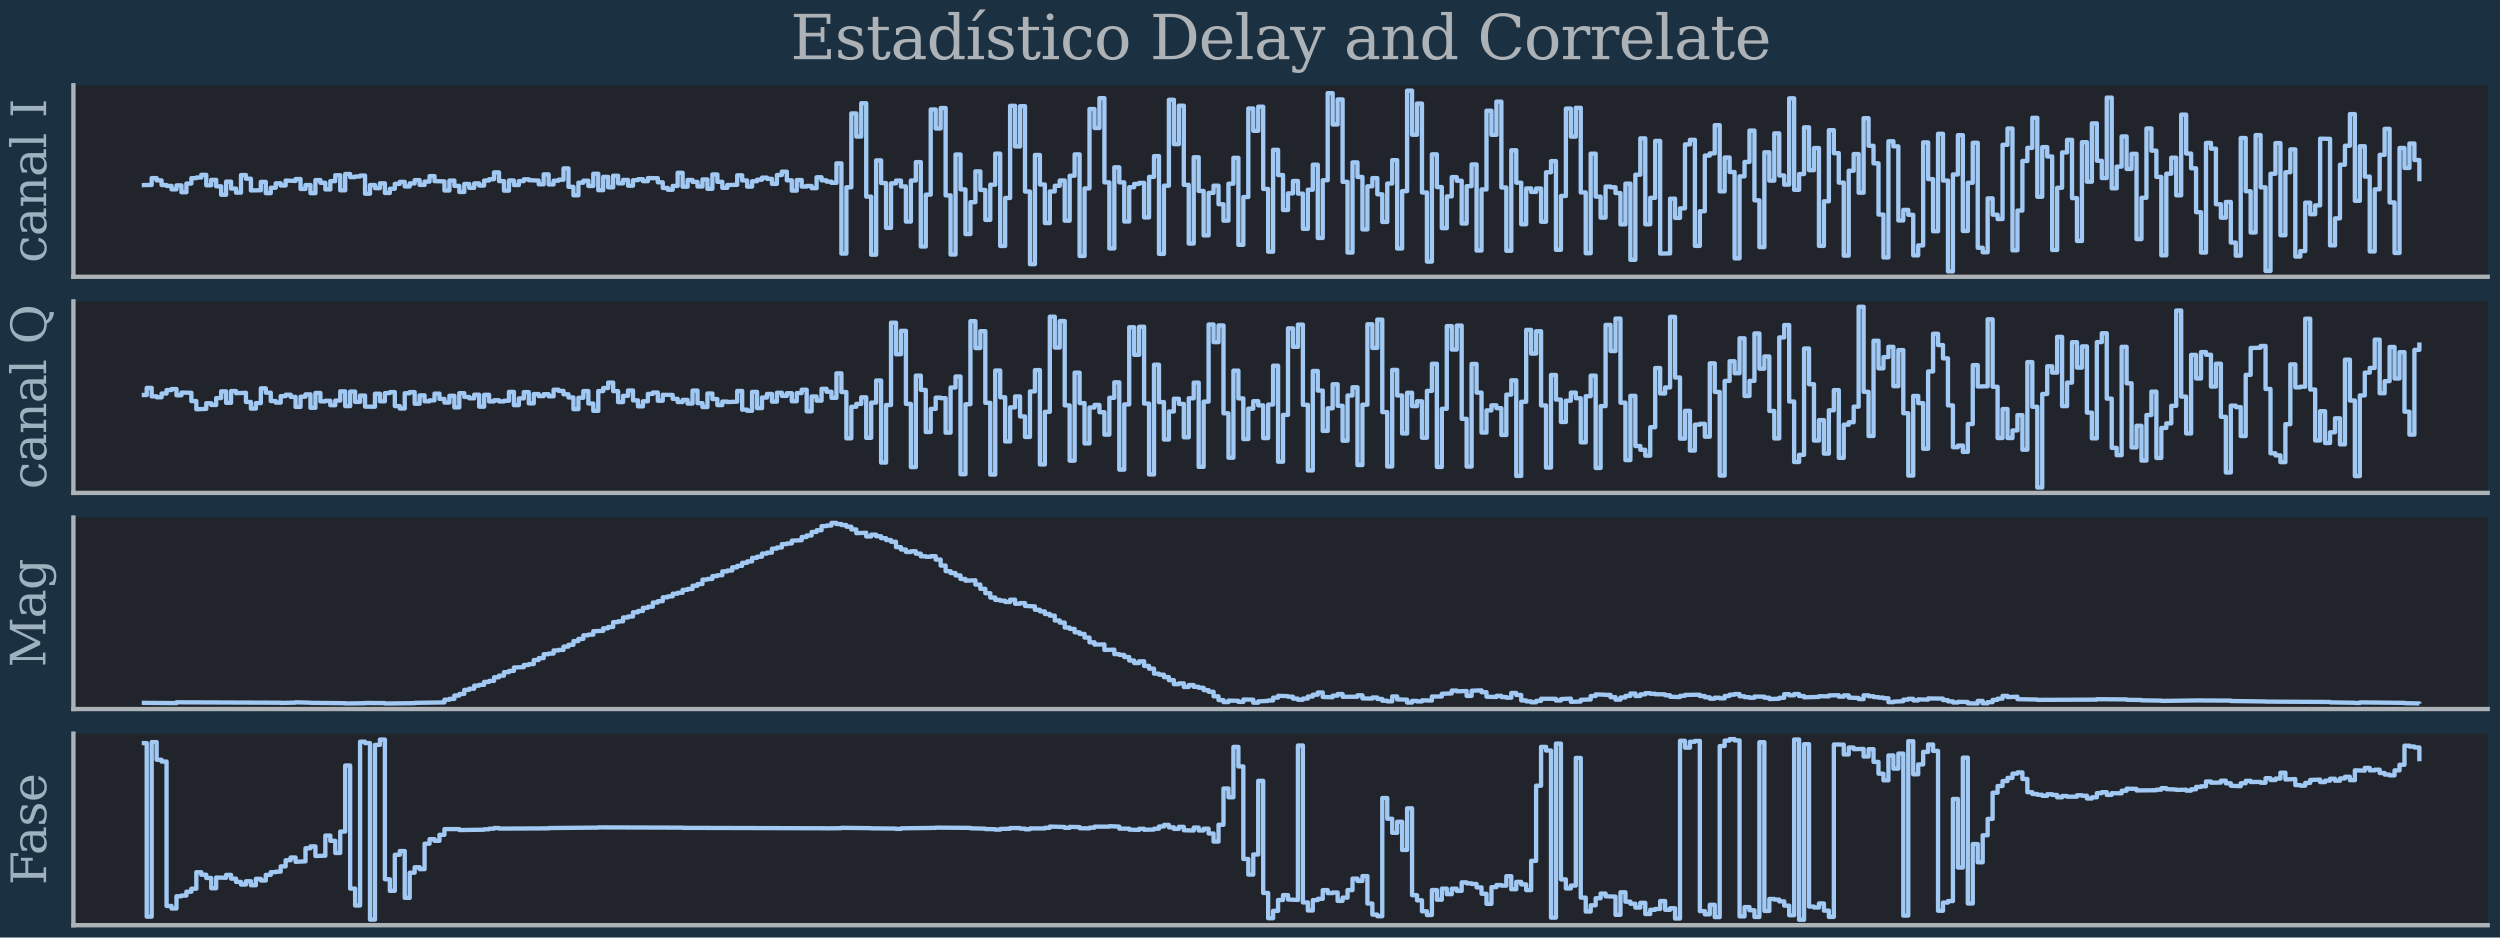 <?xml version="1.0" encoding="utf-8" standalone="no"?>
<!DOCTYPE svg PUBLIC "-//W3C//DTD SVG 1.1//EN"
  "http://www.w3.org/Graphics/SVG/1.1/DTD/svg11.dtd">
<svg xmlns:xlink="http://www.w3.org/1999/xlink" width="576pt" height="216pt" viewBox="0 0 576 216" xmlns="http://www.w3.org/2000/svg" version="1.1">
 <defs>
  <style type="text/css">*{stroke-linejoin: round; stroke-linecap: butt}</style>
 </defs>
 <g id="figure_1">
  <g id="patch_1">
   <path d="M 0 216 
L 576 216 
L 576 0 
L 0 0 
z
" style="fill: #1b3041"/>
  </g>
  <g id="axes_1">
   <g id="patch_2">
    <path d="M 16.915 63.765 
L 573.165 63.765 
L 573.165 19.635 
L 16.915 19.635 
z
" style="fill: #21252b"/>
   </g>
   <g id="matplotlib.axis_1"/>
   <g id="matplotlib.axis_2">
    <g id="text_1">
     <!-- canal I -->
     <g style="fill: #9eb1be" transform="translate(10.627 60.561) rotate(-90) scale(0.11 -0.11)">
      <defs>
       <path id="DejaVuSerif-63" d="M 3291 997 
Q 3169 466 2822 187 
Q 2475 -91 1925 -91 
Q 1200 -91 759 389 
Q 319 869 319 1663 
Q 319 2459 759 2936 
Q 1200 3413 1925 3413 
Q 2241 3413 2553 3339 
Q 2866 3266 3181 3116 
L 3181 2266 
L 2847 2266 
Q 2781 2703 2561 2903 
Q 2341 3103 1931 3103 
Q 1466 3103 1228 2742 
Q 991 2381 991 1663 
Q 991 944 1227 581 
Q 1463 219 1931 219 
Q 2303 219 2525 412 
Q 2747 606 2828 997 
L 3291 997 
z
" transform="scale(0.016)"/>
       <path id="DejaVuSerif-61" d="M 2547 1044 
L 2547 1747 
L 1806 1747 
Q 1378 1747 1168 1562 
Q 959 1378 959 997 
Q 959 650 1171 447 
Q 1384 244 1747 244 
Q 2106 244 2326 466 
Q 2547 688 2547 1044 
z
M 3122 2075 
L 3122 331 
L 3634 331 
L 3634 0 
L 2547 0 
L 2547 359 
Q 2356 128 2106 18 
Q 1856 -91 1522 -91 
Q 969 -91 644 203 
Q 319 497 319 997 
Q 319 1513 691 1797 
Q 1063 2081 1741 2081 
L 2547 2081 
L 2547 2309 
Q 2547 2688 2317 2895 
Q 2088 3103 1672 3103 
Q 1328 3103 1125 2947 
Q 922 2791 872 2484 
L 575 2484 
L 575 3156 
Q 875 3284 1158 3348 
Q 1441 3413 1709 3413 
Q 2400 3413 2761 3070 
Q 3122 2728 3122 2075 
z
" transform="scale(0.016)"/>
       <path id="DejaVuSerif-6e" d="M 263 0 
L 263 331 
L 781 331 
L 781 2988 
L 231 2988 
L 231 3322 
L 1356 3322 
L 1356 2731 
Q 1516 3069 1770 3241 
Q 2025 3413 2363 3413 
Q 2913 3413 3172 3097 
Q 3431 2781 3431 2113 
L 3431 331 
L 3944 331 
L 3944 0 
L 2356 0 
L 2356 331 
L 2853 331 
L 2853 1931 
Q 2853 2541 2703 2767 
Q 2553 2994 2175 2994 
Q 1775 2994 1565 2701 
Q 1356 2409 1356 1850 
L 1356 331 
L 1856 331 
L 1856 0 
L 263 0 
z
" transform="scale(0.016)"/>
       <path id="DejaVuSerif-6c" d="M 1313 331 
L 1856 331 
L 1856 0 
L 184 0 
L 184 331 
L 738 331 
L 738 4531 
L 184 4531 
L 184 4863 
L 1313 4863 
L 1313 331 
z
" transform="scale(0.016)"/>
       <path id="DejaVuSerif-20" transform="scale(0.016)"/>
       <path id="DejaVuSerif-49" d="M 1581 331 
L 2175 331 
L 2175 0 
L 353 0 
L 353 331 
L 947 331 
L 947 4331 
L 353 4331 
L 353 4666 
L 2175 4666 
L 2175 4331 
L 1581 4331 
L 1581 331 
z
" transform="scale(0.016)"/>
      </defs>
      <use xlink:href="#DejaVuSerif-63"/>
      <use xlink:href="#DejaVuSerif-61" x="56.006"/>
      <use xlink:href="#DejaVuSerif-6e" x="115.625"/>
      <use xlink:href="#DejaVuSerif-61" x="180.029"/>
      <use xlink:href="#DejaVuSerif-6c" x="239.648"/>
      <use xlink:href="#DejaVuSerif-20" x="271.631"/>
      <use xlink:href="#DejaVuSerif-49" x="303.418"/>
     </g>
    </g>
   </g>
   <g id="line2d_1">
    <path d="M 32.658 42.651 
L 34.944 42.608 
L 34.944 41.035 
L 36.087 41.035 
L 36.087 41.561 
L 37.231 41.561 
L 37.231 42.631 
L 38.374 42.631 
L 38.374 42.826 
L 39.517 42.826 
L 39.517 43.622 
L 40.661 43.622 
L 40.661 42.715 
L 41.804 42.715 
L 41.804 44.288 
L 42.947 44.288 
L 42.947 42.287 
L 44.09 42.287 
L 44.09 41.054 
L 45.234 41.054 
L 45.234 40.896 
L 46.377 40.896 
L 46.377 40.281 
L 47.52 40.281 
L 47.52 42.691 
L 48.663 42.691 
L 48.663 41.445 
L 49.807 41.445 
L 49.807 42.921 
L 50.95 42.921 
L 50.95 44.874 
L 52.093 44.874 
L 52.093 41.843 
L 53.237 41.843 
L 53.237 43.444 
L 54.38 43.444 
L 54.38 44.382 
L 55.523 44.382 
L 55.523 40.329 
L 56.666 40.329 
L 56.666 41.172 
L 57.81 41.172 
L 57.81 43.876 
L 60.096 43.832 
L 60.096 41.905 
L 61.24 41.905 
L 61.24 44.5 
L 62.383 44.5 
L 62.383 43.259 
L 63.526 43.259 
L 63.526 42.236 
L 64.669 42.236 
L 64.669 42.736 
L 65.813 42.736 
L 65.813 41.599 
L 68.099 41.695 
L 68.099 41.246 
L 69.243 41.246 
L 69.243 43.54 
L 70.386 43.54 
L 70.386 42.632 
L 71.529 42.632 
L 71.529 44.5 
L 72.672 44.5 
L 72.672 41.492 
L 73.816 41.492 
L 73.816 42.117 
L 74.959 42.117 
L 74.959 43.65 
L 76.102 43.65 
L 76.102 41.734 
L 77.245 41.734 
L 77.245 40.369 
L 78.389 40.369 
L 78.389 43.846 
L 79.532 43.846 
L 79.532 40.093 
L 80.675 40.093 
L 80.675 40.806 
L 81.819 40.806 
L 81.819 40.66 
L 82.962 40.66 
L 82.962 40.455 
L 84.105 40.455 
L 84.105 44.631 
L 85.248 44.631 
L 85.248 42.637 
L 86.392 42.637 
L 86.392 43.347 
L 87.535 43.347 
L 87.535 42.233 
L 88.678 42.233 
L 88.678 44.465 
L 89.822 44.465 
L 89.822 43.492 
L 90.965 43.492 
L 90.965 42.363 
L 92.108 42.363 
L 92.108 41.893 
L 93.251 41.893 
L 93.251 42.952 
L 94.395 42.952 
L 94.395 42.255 
L 95.538 42.255 
L 95.538 41.5 
L 96.681 41.5 
L 96.681 42.603 
L 97.824 42.603 
L 97.824 41.84 
L 98.968 41.84 
L 98.968 40.571 
L 100.111 40.571 
L 100.111 41.734 
L 102.398 41.788 
L 102.398 43.892 
L 103.541 43.892 
L 103.541 41.605 
L 104.684 41.605 
L 104.684 42.827 
L 105.827 42.827 
L 105.827 44.225 
L 106.971 44.225 
L 106.971 42.387 
L 108.114 42.387 
L 108.114 43.279 
L 109.257 43.279 
L 109.257 42.255 
L 110.401 42.255 
L 110.401 42.751 
L 111.544 42.751 
L 111.544 41.595 
L 112.687 41.595 
L 112.687 41.29 
L 113.83 41.29 
L 113.83 39.721 
L 114.974 39.721 
L 114.974 41.722 
L 116.117 41.722 
L 116.117 43.921 
L 117.26 43.921 
L 117.26 41.578 
L 118.403 41.578 
L 118.403 42.631 
L 119.547 42.631 
L 119.547 41.724 
L 120.69 41.724 
L 120.69 41.309 
L 121.833 41.309 
L 121.833 41.505 
L 124.12 41.608 
L 124.12 42.468 
L 125.263 42.468 
L 125.263 40.168 
L 126.406 40.168 
L 126.406 42.489 
L 127.55 42.489 
L 127.55 41.639 
L 128.693 41.639 
L 128.693 41.401 
L 129.836 41.401 
L 129.836 38.794 
L 130.98 38.794 
L 130.98 43.048 
L 132.123 43.048 
L 132.123 45.001 
L 133.266 45.001 
L 133.266 42.091 
L 134.409 42.091 
L 134.409 41.631 
L 135.553 41.631 
L 135.553 42.847 
L 136.696 42.847 
L 136.696 40.033 
L 137.839 40.033 
L 137.839 43.815 
L 138.982 43.815 
L 138.982 40.761 
L 140.126 40.761 
L 140.126 43.161 
L 141.269 43.161 
L 141.269 40.492 
L 142.412 40.492 
L 142.412 42.241 
L 143.556 42.241 
L 143.556 41.446 
L 144.699 41.446 
L 144.699 42.783 
L 145.842 42.783 
L 145.842 41.516 
L 146.985 41.516 
L 146.985 41.286 
L 148.129 41.286 
L 148.129 41.74 
L 149.272 41.74 
L 149.272 41.038 
L 151.559 41.05 
L 151.559 42.005 
L 152.702 42.005 
L 152.702 43.304 
L 153.845 43.304 
L 153.845 43.715 
L 154.988 43.715 
L 154.988 42.843 
L 156.132 42.843 
L 156.132 39.814 
L 157.275 39.814 
L 157.275 43.018 
L 158.418 43.018 
L 158.418 41.459 
L 159.562 41.459 
L 159.562 41.91 
L 160.705 41.91 
L 160.705 42.974 
L 161.848 42.974 
L 161.848 41.337 
L 162.991 41.337 
L 162.991 43.502 
L 164.135 43.502 
L 164.135 40.196 
L 165.278 40.196 
L 165.278 41.89 
L 166.421 41.89 
L 166.421 43.277 
L 167.564 43.277 
L 167.564 42.623 
L 169.851 42.583 
L 169.851 40.392 
L 170.994 40.392 
L 170.994 41.573 
L 172.138 41.573 
L 172.138 42.995 
L 173.281 42.995 
L 173.281 41.755 
L 174.424 41.755 
L 174.424 41.412 
L 175.567 41.412 
L 175.567 40.921 
L 176.711 40.921 
L 176.711 41.208 
L 177.854 41.208 
L 177.854 42.366 
L 178.997 42.366 
L 178.997 40.32 
L 180.141 40.32 
L 180.141 39.549 
L 181.284 39.549 
L 181.284 41.545 
L 182.427 41.545 
L 182.427 43.918 
L 183.57 43.918 
L 183.57 41.484 
L 184.714 41.484 
L 184.714 42.984 
L 185.857 42.984 
L 185.857 42.844 
L 187 42.844 
L 187 43.357 
L 188.143 43.357 
L 188.143 40.843 
L 189.287 40.843 
L 189.287 41.546 
L 190.43 41.546 
L 190.43 41.846 
L 191.573 41.846 
L 191.573 42.127 
L 192.717 42.127 
L 192.717 37.634 
L 193.86 37.634 
L 193.86 58.425 
L 195.003 58.425 
L 195.003 43.147 
L 196.146 43.147 
L 196.146 26.138 
L 197.29 26.138 
L 197.29 31.469 
L 198.433 31.469 
L 198.433 23.779 
L 199.576 23.779 
L 199.576 45.303 
L 200.72 45.303 
L 200.72 58.681 
L 201.863 58.681 
L 201.863 36.956 
L 203.006 36.956 
L 203.006 42.177 
L 204.149 42.177 
L 204.149 52.504 
L 205.293 52.504 
L 205.293 42.24 
L 206.436 42.24 
L 206.436 41.607 
L 207.579 41.607 
L 207.579 42.958 
L 208.722 42.958 
L 208.722 51.048 
L 209.866 51.048 
L 209.866 41.586 
L 211.009 41.586 
L 211.009 37.35 
L 212.152 37.35 
L 212.152 56.795 
L 213.296 56.795 
L 213.296 44.846 
L 214.439 44.846 
L 214.439 25.228 
L 215.582 25.228 
L 215.582 29.609 
L 216.725 29.609 
L 216.725 24.892 
L 217.869 24.892 
L 217.869 45.008 
L 219.012 45.008 
L 219.012 58.64 
L 220.155 58.64 
L 220.155 35.599 
L 221.299 35.599 
L 221.299 43.634 
L 222.442 43.634 
L 222.442 53.932 
L 223.585 53.932 
L 223.585 46.574 
L 224.728 46.574 
L 224.728 39.479 
L 225.872 39.479 
L 225.872 43.764 
L 227.015 43.764 
L 227.015 50.657 
L 228.158 50.657 
L 228.158 42.549 
L 229.301 42.549 
L 229.301 35.401 
L 230.445 35.401 
L 230.445 56.665 
L 231.588 56.665 
L 231.588 45.616 
L 232.731 45.616 
L 232.731 24.386 
L 233.875 24.386 
L 233.875 33.745 
L 235.018 33.745 
L 235.018 24.464 
L 236.161 24.464 
L 236.161 44.13 
L 237.304 44.13 
L 237.304 60.859 
L 238.448 60.859 
L 238.448 35.71 
L 239.591 35.71 
L 239.591 42.515 
L 240.734 42.515 
L 240.734 51.393 
L 241.878 51.393 
L 241.878 44.105 
L 243.021 44.105 
L 243.021 42.808 
L 244.164 42.808 
L 244.164 41.591 
L 245.307 41.591 
L 245.307 50.846 
L 246.451 50.846 
L 246.451 40.491 
L 247.594 40.491 
L 247.594 35.57 
L 248.737 35.57 
L 248.737 58.972 
L 249.881 58.972 
L 249.881 43.41 
L 251.024 43.41 
L 251.024 25.122 
L 252.167 25.122 
L 252.167 29.492 
L 253.31 29.492 
L 253.31 22.617 
L 254.454 22.617 
L 254.454 42.02 
L 255.597 42.02 
L 255.597 57.233 
L 256.74 57.233 
L 256.74 38.549 
L 257.883 38.549 
L 257.883 42.011 
L 259.027 42.011 
L 259.027 51.032 
L 260.17 51.032 
L 260.17 43.131 
L 261.313 43.131 
L 261.313 42.382 
L 262.457 42.382 
L 262.457 42.134 
L 263.6 42.134 
L 263.6 50.09 
L 264.743 50.09 
L 264.743 40.761 
L 265.886 40.761 
L 265.886 35.968 
L 267.03 35.968 
L 267.03 58.496 
L 268.173 58.496 
L 268.173 42.791 
L 269.316 42.791 
L 269.316 22.99 
L 270.46 22.99 
L 270.46 33.22 
L 271.603 33.22 
L 271.603 24.348 
L 272.746 24.348 
L 272.746 42.589 
L 273.889 42.589 
L 273.889 56.111 
L 275.033 56.111 
L 275.033 36.232 
L 276.176 36.232 
L 276.176 44.005 
L 277.319 44.005 
L 277.319 54.235 
L 278.462 54.235 
L 278.462 44.446 
L 279.606 44.446 
L 279.606 42.787 
L 280.749 42.787 
L 280.749 47.052 
L 281.892 47.052 
L 281.892 50.828 
L 283.036 50.828 
L 283.036 42.329 
L 284.179 42.329 
L 284.179 36.367 
L 285.322 36.367 
L 285.322 56.402 
L 286.465 56.402 
L 286.465 45.398 
L 287.609 45.398 
L 287.609 25.004 
L 288.752 25.004 
L 288.752 30.138 
L 289.895 30.138 
L 289.895 24.586 
L 291.039 24.586 
L 291.039 43.536 
L 292.182 43.536 
L 292.182 57.988 
L 293.325 57.988 
L 293.325 34.522 
L 294.468 34.522 
L 294.468 40.327 
L 295.612 40.327 
L 295.612 48.387 
L 296.755 48.387 
L 296.755 44.55 
L 297.898 44.55 
L 297.898 41.702 
L 299.041 41.702 
L 299.041 44.609 
L 300.185 44.609 
L 300.185 52.724 
L 301.328 52.724 
L 301.328 43.709 
L 302.471 43.709 
L 302.471 37.952 
L 303.615 37.952 
L 303.615 54.824 
L 304.758 54.824 
L 304.758 41.53 
L 305.901 41.53 
L 305.901 21.464 
L 307.044 21.464 
L 307.044 28.68 
L 308.188 28.68 
L 308.188 22.911 
L 309.331 22.911 
L 309.331 41.891 
L 310.474 41.891 
L 310.474 58.195 
L 311.618 58.195 
L 311.618 37.417 
L 312.761 37.417 
L 312.761 40.777 
L 313.904 40.777 
L 313.904 52.857 
L 315.047 52.857 
L 315.047 42.929 
L 316.191 42.929 
L 316.191 41.04 
L 317.334 41.04 
L 317.334 44.769 
L 318.477 44.769 
L 318.477 51.136 
L 319.62 51.136 
L 319.62 42.282 
L 320.764 42.282 
L 320.764 36.896 
L 321.907 36.896 
L 321.907 57.255 
L 323.05 57.255 
L 323.05 44.025 
L 324.194 44.025 
L 324.194 20.884 
L 325.337 20.884 
L 325.337 31.044 
L 326.48 31.044 
L 326.48 23.866 
L 327.623 23.866 
L 327.623 44.352 
L 328.767 44.352 
L 328.767 60.273 
L 329.91 60.273 
L 329.91 35.556 
L 331.053 35.556 
L 331.053 43.099 
L 332.197 43.099 
L 332.197 52.563 
L 333.34 52.563 
L 333.34 45.245 
L 334.483 45.245 
L 334.483 40.811 
L 335.626 40.811 
L 335.626 41.648 
L 336.77 41.648 
L 336.77 51.493 
L 337.913 51.493 
L 337.913 42.897 
L 339.056 42.897 
L 339.056 37.891 
L 340.2 37.891 
L 340.2 57.719 
L 341.343 57.719 
L 341.343 43.644 
L 342.486 43.644 
L 342.486 25.513 
L 343.629 25.513 
L 343.629 31.067 
L 344.773 31.067 
L 344.773 23.417 
L 345.916 23.417 
L 345.916 43.195 
L 347.059 43.195 
L 347.059 57.782 
L 348.202 57.782 
L 348.202 34.611 
L 349.346 34.611 
L 349.346 42.089 
L 350.489 42.089 
L 350.489 51.672 
L 351.632 51.672 
L 351.632 43.41 
L 352.776 43.41 
L 352.776 44.22 
L 353.919 44.22 
L 353.919 43.427 
L 355.062 43.427 
L 355.062 51.09 
L 356.205 51.09 
L 356.205 39.696 
L 357.349 39.696 
L 357.349 37.126 
L 358.492 37.126 
L 358.492 57.554 
L 359.635 57.554 
L 359.635 45.157 
L 360.779 45.157 
L 360.779 25.02 
L 361.922 25.02 
L 361.922 31.483 
L 363.065 31.483 
L 363.065 24.839 
L 364.208 24.839 
L 364.208 44.342 
L 365.352 44.342 
L 365.352 58.336 
L 366.495 58.336 
L 366.495 35.406 
L 367.638 35.406 
L 367.638 45.304 
L 368.781 45.304 
L 368.781 50.143 
L 369.925 50.143 
L 369.925 42.985 
L 371.068 42.985 
L 371.068 43.147 
L 372.211 43.147 
L 372.211 44.478 
L 373.355 44.478 
L 373.355 51.689 
L 374.498 51.689 
L 374.498 42.305 
L 375.641 42.305 
L 375.641 59.863 
L 376.784 59.863 
L 376.784 40.251 
L 377.928 40.251 
L 377.928 31.878 
L 379.071 31.878 
L 379.071 51.674 
L 380.214 51.674 
L 380.214 45.587 
L 381.358 45.587 
L 381.358 32.468 
L 382.501 32.468 
L 382.501 58.424 
L 384.787 58.387 
L 384.787 45.774 
L 385.931 45.774 
L 385.931 50.201 
L 387.074 50.201 
L 387.074 48.002 
L 388.217 48.002 
L 388.217 33.268 
L 389.36 33.268 
L 389.36 32.213 
L 390.504 32.213 
L 390.504 56.656 
L 391.647 56.656 
L 391.647 48.662 
L 392.79 48.662 
L 392.79 35.845 
L 393.934 35.845 
L 393.934 35.33 
L 395.077 35.33 
L 395.077 28.834 
L 396.22 28.834 
L 396.22 44.085 
L 397.363 44.085 
L 397.363 36.295 
L 398.507 36.295 
L 398.507 39.638 
L 399.65 39.638 
L 399.65 59.519 
L 400.793 59.519 
L 400.793 40.632 
L 401.937 40.632 
L 401.937 37.321 
L 403.08 37.321 
L 403.08 30.085 
L 404.223 30.085 
L 404.223 46.156 
L 405.366 46.156 
L 405.366 56.934 
L 406.51 56.934 
L 406.51 35.089 
L 407.653 35.089 
L 407.653 41.616 
L 408.796 41.616 
L 408.796 30.73 
L 409.939 30.73 
L 409.939 40.428 
L 411.083 40.428 
L 411.083 42.545 
L 412.226 42.545 
L 412.226 22.653 
L 413.369 22.653 
L 413.369 43.733 
L 414.513 43.733 
L 414.513 40.097 
L 415.656 40.097 
L 415.656 29.334 
L 416.799 29.334 
L 416.799 39.207 
L 417.942 39.207 
L 417.942 34.108 
L 419.086 34.108 
L 419.086 56.647 
L 420.229 56.647 
L 420.229 46.378 
L 421.372 46.378 
L 421.372 29.989 
L 422.516 29.989 
L 422.516 35.284 
L 423.659 35.284 
L 423.659 42.077 
L 424.802 42.077 
L 424.802 58.899 
L 425.945 58.899 
L 425.945 39.345 
L 427.089 39.345 
L 427.089 35.493 
L 428.232 35.493 
L 428.232 44.401 
L 429.375 44.401 
L 429.375 27.226 
L 430.518 27.226 
L 430.518 33.588 
L 431.662 33.588 
L 431.662 37.631 
L 432.805 37.631 
L 432.805 49.431 
L 433.948 49.431 
L 433.948 59.311 
L 435.092 59.311 
L 435.092 32.548 
L 436.235 32.548 
L 436.235 33.723 
L 437.378 33.723 
L 437.378 50.792 
L 438.521 50.792 
L 438.521 48.366 
L 439.665 48.366 
L 439.665 49.492 
L 440.808 49.492 
L 440.808 58.835 
L 441.951 58.835 
L 441.951 56.549 
L 443.095 56.549 
L 443.095 32.805 
L 444.238 32.805 
L 444.238 41.264 
L 445.381 41.264 
L 445.381 53.272 
L 446.524 53.272 
L 446.524 30.826 
L 447.668 30.826 
L 447.668 41.601 
L 448.811 41.601 
L 448.811 62.516 
L 449.954 62.516 
L 449.954 40.198 
L 451.098 40.198 
L 451.098 31.141 
L 452.241 31.141 
L 452.241 53.207 
L 453.384 53.207 
L 453.384 42.105 
L 454.527 42.105 
L 454.527 32.899 
L 455.671 32.899 
L 455.671 57.083 
L 456.814 57.083 
L 456.814 58.121 
L 457.957 58.121 
L 457.957 45.701 
L 459.1 45.701 
L 459.1 49.464 
L 460.244 49.464 
L 460.244 50.465 
L 461.387 50.465 
L 461.387 33.358 
L 462.53 33.358 
L 462.53 29.611 
L 463.674 29.611 
L 463.674 57.672 
L 464.817 57.672 
L 464.817 48.515 
L 465.96 48.515 
L 465.96 37.093 
L 467.103 37.093 
L 467.103 34.069 
L 468.247 34.069 
L 468.247 27.144 
L 469.39 27.144 
L 469.39 45.331 
L 470.533 45.331 
L 470.533 33.897 
L 471.677 33.897 
L 471.677 36.052 
L 472.82 36.052 
L 472.82 57.597 
L 473.963 57.597 
L 473.963 43.256 
L 475.106 43.256 
L 475.106 35.119 
L 476.25 35.119 
L 476.25 32.22 
L 477.393 32.22 
L 477.393 45.648 
L 478.536 45.648 
L 478.536 55.524 
L 479.679 55.524 
L 479.679 32.763 
L 480.823 32.763 
L 480.823 41.865 
L 481.966 41.865 
L 481.966 28.426 
L 483.109 28.426 
L 483.109 37.037 
L 484.253 37.037 
L 484.253 41.025 
L 485.396 41.025 
L 485.396 22.491 
L 486.539 22.491 
L 486.539 43.384 
L 487.682 43.384 
L 487.682 38.387 
L 488.826 38.387 
L 488.826 31.439 
L 489.969 31.439 
L 489.969 38.927 
L 491.112 38.927 
L 491.112 35.441 
L 492.256 35.441 
L 492.256 55.084 
L 493.399 55.084 
L 493.399 45.568 
L 494.542 45.568 
L 494.542 29.598 
L 495.685 29.598 
L 495.685 34.709 
L 496.829 34.709 
L 496.829 40.763 
L 497.972 40.763 
L 497.972 58.825 
L 499.115 58.825 
L 499.115 40.027 
L 500.258 40.027 
L 500.258 36.341 
L 501.402 36.341 
L 501.402 44.999 
L 502.545 44.999 
L 502.545 26.411 
L 503.688 26.411 
L 503.688 35.38 
L 504.832 35.38 
L 504.832 38.773 
L 505.975 38.773 
L 505.975 48.891 
L 507.118 48.891 
L 507.118 58.185 
L 508.261 58.185 
L 508.261 32.931 
L 509.405 32.931 
L 509.405 34.258 
L 510.548 34.258 
L 510.548 47.055 
L 511.691 47.055 
L 511.691 50.155 
L 512.835 50.155 
L 512.835 46.528 
L 513.978 46.528 
L 513.978 55.884 
L 515.121 55.884 
L 515.121 58.903 
L 516.264 58.903 
L 516.264 31.799 
L 517.408 31.799 
L 517.408 44.06 
L 518.551 44.06 
L 518.551 53.561 
L 519.694 53.561 
L 519.694 31.134 
L 520.837 31.134 
L 520.837 43.162 
L 521.981 43.162 
L 521.981 62.423 
L 523.124 62.423 
L 523.124 40.04 
L 524.267 40.04 
L 524.267 32.974 
L 525.411 32.974 
L 525.411 54.2 
L 526.554 54.2 
L 526.554 39.688 
L 527.697 39.688 
L 527.697 34.421 
L 528.84 34.421 
L 528.84 59.105 
L 529.984 59.105 
L 529.984 57.849 
L 531.127 57.849 
L 531.127 46.686 
L 532.27 46.686 
L 532.27 49.362 
L 533.414 49.362 
L 533.414 47.323 
L 534.557 47.323 
L 534.557 31.947 
L 536.843 31.998 
L 536.843 56.539 
L 537.987 56.539 
L 537.987 50.306 
L 539.13 50.306 
L 539.13 37.949 
L 540.273 37.949 
L 540.273 33.588 
L 541.417 33.588 
L 541.417 26.286 
L 542.56 26.286 
L 542.56 46.27 
L 543.703 46.27 
L 543.703 33.692 
L 544.846 33.692 
L 544.846 40.695 
L 545.99 40.695 
L 545.99 57.925 
L 547.133 57.925 
L 547.133 43.609 
L 548.276 43.609 
L 548.276 35.68 
L 549.419 35.68 
L 549.419 29.689 
L 550.563 29.689 
L 550.563 46.636 
L 551.706 46.636 
L 551.706 58.284 
L 552.849 58.284 
L 552.849 34.093 
L 553.993 34.093 
L 553.993 38.692 
L 555.136 38.692 
L 555.136 33.068 
L 556.279 33.068 
L 556.279 36.87 
L 557.422 36.87 
L 557.422 41.757 
L 557.422 41.757 
" clip-path="url(#pc3d032c3bf)" style="fill: none; stroke: #a1c9f4"/>
   </g>
   <g id="patch_3">
    <path d="M 16.915 63.765 
L 16.915 19.635 
" style="fill: none; stroke: #adb2b7; stroke-linejoin: miter; stroke-linecap: square"/>
   </g>
   <g id="patch_4">
    <path d="M 16.915 63.765 
L 573.165 63.765 
" style="fill: none; stroke: #adb2b7; stroke-linejoin: miter; stroke-linecap: square"/>
   </g>
   <g id="text_2">
    <!-- Estadístico Delay and Correlate -->
    <g style="fill: #adb2b7" transform="translate(182.119 13.635) scale(0.14 -0.14)">
     <defs>
      <path id="DejaVuSerif-45" d="M 353 0 
L 353 331 
L 947 331 
L 947 4331 
L 353 4331 
L 353 4666 
L 4109 4666 
L 4109 3628 
L 3725 3628 
L 3725 4281 
L 1581 4281 
L 1581 2719 
L 3109 2719 
L 3109 3303 
L 3494 3303 
L 3494 1753 
L 3109 1753 
L 3109 2338 
L 1581 2338 
L 1581 384 
L 3775 384 
L 3775 1038 
L 4159 1038 
L 4159 0 
L 353 0 
z
" transform="scale(0.016)"/>
      <path id="DejaVuSerif-73" d="M 359 184 
L 359 959 
L 691 959 
Q 703 588 923 403 
Q 1144 219 1575 219 
Q 1963 219 2166 364 
Q 2369 509 2369 788 
Q 2369 1006 2220 1140 
Q 2072 1275 1594 1428 
L 1178 1569 
Q 750 1706 558 1912 
Q 366 2119 366 2438 
Q 366 2894 700 3153 
Q 1034 3413 1625 3413 
Q 1888 3413 2178 3344 
Q 2469 3275 2778 3144 
L 2778 2419 
L 2447 2419 
Q 2434 2741 2221 2922 
Q 2009 3103 1644 3103 
Q 1281 3103 1095 2975 
Q 909 2847 909 2591 
Q 909 2381 1050 2254 
Q 1191 2128 1613 1997 
L 2069 1856 
Q 2541 1709 2748 1489 
Q 2956 1269 2956 922 
Q 2956 450 2595 179 
Q 2234 -91 1600 -91 
Q 1278 -91 972 -22 
Q 666 47 359 184 
z
" transform="scale(0.016)"/>
      <path id="DejaVuSerif-74" d="M 691 2988 
L 184 2988 
L 184 3322 
L 691 3322 
L 691 4353 
L 1269 4353 
L 1269 3322 
L 2350 3322 
L 2350 2988 
L 1269 2988 
L 1269 878 
Q 1269 456 1350 337 
Q 1431 219 1650 219 
Q 1875 219 1978 351 
Q 2081 484 2088 781 
L 2522 781 
Q 2497 328 2275 118 
Q 2053 -91 1600 -91 
Q 1103 -91 897 129 
Q 691 350 691 878 
L 691 2988 
z
" transform="scale(0.016)"/>
      <path id="DejaVuSerif-64" d="M 3359 331 
L 3909 331 
L 3909 0 
L 2784 0 
L 2784 519 
Q 2616 206 2355 57 
Q 2094 -91 1709 -91 
Q 1097 -91 708 395 
Q 319 881 319 1663 
Q 319 2444 706 2928 
Q 1094 3413 1709 3413 
Q 2094 3413 2355 3264 
Q 2616 3116 2784 2803 
L 2784 4531 
L 2241 4531 
L 2241 4863 
L 3359 4863 
L 3359 331 
z
M 2784 1497 
L 2784 1825 
Q 2784 2422 2554 2737 
Q 2325 3053 1888 3053 
Q 1444 3053 1217 2703 
Q 991 2353 991 1663 
Q 991 975 1217 622 
Q 1444 269 1888 269 
Q 2325 269 2554 583 
Q 2784 897 2784 1497 
z
" transform="scale(0.016)"/>
      <path id="DejaVuSerif-ed" d="M 1356 331 
L 1900 331 
L 1900 0 
L 231 0 
L 231 331 
L 781 331 
L 781 2988 
L 231 2988 
L 231 3322 
L 1356 3322 
L 1356 331 
z
M 1458 5119 
L 2080 5119 
L 1018 3944 
L 652 3944 
L 1458 5119 
z
" transform="scale(0.016)"/>
      <path id="DejaVuSerif-69" d="M 622 4353 
Q 622 4497 726 4603 
Q 831 4709 978 4709 
Q 1122 4709 1226 4603 
Q 1331 4497 1331 4353 
Q 1331 4206 1228 4103 
Q 1125 4000 978 4000 
Q 831 4000 726 4103 
Q 622 4206 622 4353 
z
M 1356 331 
L 1900 331 
L 1900 0 
L 231 0 
L 231 331 
L 781 331 
L 781 2988 
L 231 2988 
L 231 3322 
L 1356 3322 
L 1356 331 
z
" transform="scale(0.016)"/>
      <path id="DejaVuSerif-6f" d="M 1925 219 
Q 2388 219 2623 584 
Q 2859 950 2859 1663 
Q 2859 2375 2623 2739 
Q 2388 3103 1925 3103 
Q 1463 3103 1227 2739 
Q 991 2375 991 1663 
Q 991 950 1228 584 
Q 1466 219 1925 219 
z
M 1925 -91 
Q 1200 -91 759 389 
Q 319 869 319 1663 
Q 319 2456 758 2934 
Q 1197 3413 1925 3413 
Q 2653 3413 3092 2934 
Q 3531 2456 3531 1663 
Q 3531 869 3092 389 
Q 2653 -91 1925 -91 
z
" transform="scale(0.016)"/>
      <path id="DejaVuSerif-44" d="M 1581 331 
L 2163 331 
Q 3072 331 3558 850 
Q 4044 1369 4044 2338 
Q 4044 3306 3559 3818 
Q 3075 4331 2163 4331 
L 1581 4331 
L 1581 331 
z
M 353 0 
L 353 331 
L 947 331 
L 947 4331 
L 353 4331 
L 353 4666 
L 2209 4666 
Q 3416 4666 4089 4050 
Q 4763 3434 4763 2338 
Q 4763 1238 4088 619 
Q 3413 0 2209 0 
L 353 0 
z
" transform="scale(0.016)"/>
      <path id="DejaVuSerif-65" d="M 3469 1600 
L 991 1600 
L 991 1575 
Q 991 903 1244 561 
Q 1497 219 1991 219 
Q 2369 219 2611 417 
Q 2853 616 2950 1006 
L 3413 1006 
Q 3275 459 2904 184 
Q 2534 -91 1931 -91 
Q 1203 -91 761 389 
Q 319 869 319 1663 
Q 319 2450 753 2931 
Q 1188 3413 1894 3413 
Q 2647 3413 3050 2948 
Q 3453 2484 3469 1600 
z
M 2791 1931 
Q 2772 2513 2545 2808 
Q 2319 3103 1894 3103 
Q 1497 3103 1269 2806 
Q 1041 2509 991 1931 
L 2791 1931 
z
" transform="scale(0.016)"/>
      <path id="DejaVuSerif-79" d="M 1381 -609 
L 1600 -56 
L 359 2988 
L -19 2988 
L -19 3322 
L 1509 3322 
L 1509 2988 
L 978 2988 
L 1913 703 
L 2847 2988 
L 2350 2988 
L 2350 3322 
L 3597 3322 
L 3597 2988 
L 3225 2988 
L 1703 -750 
Q 1547 -1138 1356 -1280 
Q 1166 -1422 819 -1422 
Q 672 -1422 517 -1397 
Q 363 -1372 206 -1325 
L 206 -691 
L 500 -691 
Q 519 -903 608 -995 
Q 697 -1088 884 -1088 
Q 1056 -1088 1161 -992 
Q 1266 -897 1381 -609 
z
" transform="scale(0.016)"/>
      <path id="DejaVuSerif-43" d="M 4513 1234 
Q 4306 581 3820 245 
Q 3334 -91 2591 -91 
Q 2134 -91 1743 65 
Q 1353 222 1050 525 
Q 700 875 529 1320 
Q 359 1766 359 2328 
Q 359 3416 987 4083 
Q 1616 4750 2644 4750 
Q 3025 4750 3456 4650 
Q 3888 4550 4384 4347 
L 4384 3272 
L 4031 3272 
Q 3916 3859 3567 4137 
Q 3219 4416 2591 4416 
Q 1844 4416 1459 3886 
Q 1075 3356 1075 2328 
Q 1075 1303 1459 773 
Q 1844 244 2591 244 
Q 3113 244 3450 492 
Q 3788 741 3938 1234 
L 4513 1234 
z
" transform="scale(0.016)"/>
      <path id="DejaVuSerif-72" d="M 3059 3328 
L 3059 2497 
L 2728 2497 
Q 2713 2744 2591 2866 
Q 2469 2988 2234 2988 
Q 1809 2988 1582 2694 
Q 1356 2400 1356 1850 
L 1356 331 
L 2022 331 
L 2022 0 
L 263 0 
L 263 331 
L 781 331 
L 781 2994 
L 231 2994 
L 231 3322 
L 1356 3322 
L 1356 2731 
Q 1525 3078 1790 3245 
Q 2056 3413 2438 3413 
Q 2578 3413 2733 3391 
Q 2888 3369 3059 3328 
z
" transform="scale(0.016)"/>
     </defs>
     <use xlink:href="#DejaVuSerif-45"/>
     <use xlink:href="#DejaVuSerif-73" x="72.998"/>
     <use xlink:href="#DejaVuSerif-74" x="124.316"/>
     <use xlink:href="#DejaVuSerif-61" x="164.502"/>
     <use xlink:href="#DejaVuSerif-64" x="224.121"/>
     <use xlink:href="#DejaVuSerif-ed" x="288.135"/>
     <use xlink:href="#DejaVuSerif-73" x="320.117"/>
     <use xlink:href="#DejaVuSerif-74" x="371.436"/>
     <use xlink:href="#DejaVuSerif-69" x="411.621"/>
     <use xlink:href="#DejaVuSerif-63" x="443.604"/>
     <use xlink:href="#DejaVuSerif-6f" x="499.609"/>
     <use xlink:href="#DejaVuSerif-20" x="559.814"/>
     <use xlink:href="#DejaVuSerif-44" x="591.602"/>
     <use xlink:href="#DejaVuSerif-65" x="671.777"/>
     <use xlink:href="#DejaVuSerif-6c" x="730.957"/>
     <use xlink:href="#DejaVuSerif-61" x="762.939"/>
     <use xlink:href="#DejaVuSerif-79" x="822.559"/>
     <use xlink:href="#DejaVuSerif-20" x="879.053"/>
     <use xlink:href="#DejaVuSerif-61" x="910.84"/>
     <use xlink:href="#DejaVuSerif-6e" x="970.459"/>
     <use xlink:href="#DejaVuSerif-64" x="1034.863"/>
     <use xlink:href="#DejaVuSerif-20" x="1098.877"/>
     <use xlink:href="#DejaVuSerif-43" x="1130.664"/>
     <use xlink:href="#DejaVuSerif-6f" x="1207.178"/>
     <use xlink:href="#DejaVuSerif-72" x="1267.383"/>
     <use xlink:href="#DejaVuSerif-72" x="1315.186"/>
     <use xlink:href="#DejaVuSerif-65" x="1362.988"/>
     <use xlink:href="#DejaVuSerif-6c" x="1422.168"/>
     <use xlink:href="#DejaVuSerif-61" x="1454.15"/>
     <use xlink:href="#DejaVuSerif-74" x="1513.77"/>
     <use xlink:href="#DejaVuSerif-65" x="1553.955"/>
    </g>
   </g>
  </g>
  <g id="axes_2">
   <g id="patch_5">
    <path d="M 16.915 113.565 
L 573.165 113.565 
L 573.165 69.435 
L 16.915 69.435 
z
" style="fill: #21252b"/>
   </g>
   <g id="matplotlib.axis_3"/>
   <g id="matplotlib.axis_4">
    <g id="text_3">
     <!-- canal Q -->
     <g style="fill: #9eb1be" transform="translate(10.627 112.697) rotate(-90) scale(0.11 -0.11)">
      <defs>
       <path id="DejaVuSerif-51" d="M 2700 -91 
Q 1628 -91 993 567 
Q 359 1225 359 2328 
Q 359 2894 529 3339 
Q 700 3784 1050 4134 
Q 1356 4441 1750 4595 
Q 2144 4750 2625 4750 
Q 3641 4750 4266 4084 
Q 4891 3419 4891 2328 
Q 4891 1403 4422 773 
Q 3953 144 3128 -38 
Q 3297 -247 3539 -347 
Q 3781 -447 4122 -447 
L 4219 -447 
L 4219 -1025 
Q 3691 -1000 3314 -767 
Q 2938 -534 2700 -91 
z
M 2625 244 
Q 3391 244 3781 770 
Q 4172 1297 4172 2328 
Q 4172 3363 3781 3889 
Q 3391 4416 2625 4416 
Q 1856 4416 1465 3889 
Q 1075 3363 1075 2328 
Q 1075 1297 1465 770 
Q 1856 244 2625 244 
z
" transform="scale(0.016)"/>
      </defs>
      <use xlink:href="#DejaVuSerif-63"/>
      <use xlink:href="#DejaVuSerif-61" x="56.006"/>
      <use xlink:href="#DejaVuSerif-6e" x="115.625"/>
      <use xlink:href="#DejaVuSerif-61" x="180.029"/>
      <use xlink:href="#DejaVuSerif-6c" x="239.648"/>
      <use xlink:href="#DejaVuSerif-20" x="271.631"/>
      <use xlink:href="#DejaVuSerif-51" x="303.418"/>
     </g>
    </g>
   </g>
   <g id="line2d_2">
    <path d="M 32.658 91.007 
L 33.801 91.007 
L 33.801 89.368 
L 34.944 89.368 
L 34.944 91.314 
L 36.087 91.314 
L 36.087 91.531 
L 37.231 91.531 
L 37.231 90.666 
L 38.374 90.666 
L 38.374 89.875 
L 39.517 89.875 
L 39.517 89.627 
L 40.661 89.627 
L 40.661 91.069 
L 41.804 91.069 
L 41.804 90.449 
L 44.09 90.501 
L 44.09 92.406 
L 45.234 92.406 
L 45.234 94.298 
L 47.52 94.203 
L 47.52 92.904 
L 48.663 92.904 
L 48.663 93.306 
L 49.807 93.306 
L 49.807 91.719 
L 50.95 91.719 
L 50.95 90.165 
L 52.093 90.165 
L 52.093 92.816 
L 53.237 92.816 
L 53.237 90.098 
L 54.38 90.098 
L 54.38 90.595 
L 56.666 90.496 
L 56.666 92.611 
L 57.81 92.611 
L 57.81 94.139 
L 58.953 94.139 
L 58.953 92.874 
L 60.096 92.874 
L 60.096 89.471 
L 61.24 89.471 
L 61.24 90.481 
L 62.383 90.481 
L 62.383 92.403 
L 63.526 92.403 
L 63.526 92.766 
L 64.669 92.766 
L 64.669 91.273 
L 65.813 91.273 
L 65.813 90.939 
L 66.956 90.939 
L 66.956 91.446 
L 68.099 91.446 
L 68.099 93.756 
L 69.243 93.756 
L 69.243 91.399 
L 70.386 91.399 
L 70.386 90.858 
L 71.529 90.858 
L 71.529 93.95 
L 72.672 93.95 
L 72.672 90.543 
L 73.816 90.543 
L 73.816 92.476 
L 74.959 92.476 
L 74.959 92.337 
L 76.102 92.337 
L 76.102 93.36 
L 77.245 93.36 
L 77.245 92.29 
L 78.389 92.29 
L 78.389 90.166 
L 79.532 90.166 
L 79.532 93.567 
L 80.675 93.567 
L 80.675 90.223 
L 81.819 90.223 
L 81.819 92.596 
L 82.962 92.596 
L 82.962 91.133 
L 84.105 91.133 
L 84.105 93.69 
L 86.392 93.702 
L 86.392 90.707 
L 87.535 90.707 
L 87.535 92.46 
L 88.678 92.46 
L 88.678 90.566 
L 89.822 90.566 
L 89.822 90.342 
L 90.965 90.342 
L 90.965 93.568 
L 92.108 93.568 
L 92.108 94.119 
L 93.251 94.119 
L 93.251 90.609 
L 94.395 90.609 
L 94.395 90.341 
L 95.538 90.341 
L 95.538 93.025 
L 96.681 93.025 
L 96.681 91.089 
L 97.824 91.089 
L 97.824 92.463 
L 98.968 92.463 
L 98.968 92.242 
L 100.111 92.242 
L 100.111 90.689 
L 101.254 90.689 
L 101.254 91.91 
L 102.398 91.91 
L 102.398 92.747 
L 103.541 92.747 
L 103.541 91.187 
L 104.684 91.187 
L 104.684 93.853 
L 105.827 93.853 
L 105.827 90.59 
L 106.971 90.59 
L 106.971 91.456 
L 108.114 91.456 
L 108.114 91.773 
L 109.257 91.773 
L 109.257 90.94 
L 110.401 90.94 
L 110.401 93.696 
L 111.544 93.696 
L 111.544 90.961 
L 112.687 90.961 
L 112.687 92.487 
L 113.83 92.487 
L 113.83 92.215 
L 114.974 92.215 
L 114.974 92.487 
L 116.117 92.487 
L 116.117 92.336 
L 117.26 92.336 
L 117.26 90.288 
L 118.403 90.288 
L 118.403 93.344 
L 119.547 93.344 
L 119.547 91.788 
L 120.69 91.788 
L 120.69 90.341 
L 121.833 90.341 
L 121.833 92.931 
L 122.977 92.931 
L 122.977 90.781 
L 124.12 90.781 
L 124.12 91.267 
L 125.263 91.267 
L 125.263 90.82 
L 126.406 90.82 
L 126.406 91.308 
L 127.55 91.308 
L 127.55 89.789 
L 128.693 89.789 
L 128.693 90.066 
L 129.836 90.066 
L 129.836 90.845 
L 130.98 90.845 
L 130.98 91.565 
L 132.123 91.565 
L 132.123 94.264 
L 133.266 94.264 
L 133.266 91.649 
L 134.409 91.649 
L 134.409 90.098 
L 135.553 90.098 
L 135.553 92.963 
L 136.696 92.963 
L 136.696 94.659 
L 137.839 94.659 
L 137.839 90.104 
L 138.982 90.104 
L 138.982 89.396 
L 140.126 89.396 
L 140.126 88.137 
L 141.269 88.137 
L 141.269 90.115 
L 142.412 90.115 
L 142.412 92.64 
L 143.556 92.64 
L 143.556 91.199 
L 144.699 91.199 
L 144.699 89.971 
L 145.842 89.971 
L 145.842 92.239 
L 146.985 92.239 
L 146.985 93.628 
L 148.129 93.628 
L 148.129 92.451 
L 149.272 92.451 
L 149.272 90.756 
L 150.415 90.756 
L 150.415 90.431 
L 151.559 90.431 
L 151.559 92.329 
L 152.702 92.329 
L 152.702 90.958 
L 154.988 90.996 
L 154.988 91.893 
L 156.132 91.893 
L 156.132 92.631 
L 157.275 92.631 
L 157.275 92.136 
L 158.418 92.136 
L 158.418 92.981 
L 159.562 92.981 
L 159.562 89.989 
L 160.705 89.989 
L 160.705 92.884 
L 161.848 92.884 
L 161.848 93.781 
L 162.991 93.781 
L 162.991 90.663 
L 164.135 90.663 
L 164.135 91.939 
L 165.278 91.939 
L 165.278 93.329 
L 166.421 93.329 
L 166.421 92.523 
L 167.564 92.523 
L 167.564 92.644 
L 169.851 92.544 
L 169.851 90.077 
L 170.994 90.077 
L 170.994 94.386 
L 172.138 94.386 
L 172.138 94.647 
L 173.281 94.647 
L 173.281 90.297 
L 174.424 90.297 
L 174.424 94.027 
L 175.567 94.027 
L 175.567 91.591 
L 176.711 91.591 
L 176.711 90.764 
L 177.854 90.764 
L 177.854 92.541 
L 178.997 92.541 
L 178.997 90.489 
L 180.141 90.489 
L 180.141 91.208 
L 181.284 91.208 
L 181.284 90.593 
L 182.427 90.593 
L 182.427 92.438 
L 183.57 92.438 
L 183.57 90.566 
L 184.714 90.566 
L 184.714 89.794 
L 185.857 89.794 
L 185.857 94.771 
L 187 94.771 
L 187 91.352 
L 188.143 91.352 
L 188.143 92.308 
L 189.287 92.308 
L 189.287 89.583 
L 190.43 89.583 
L 190.43 90.256 
L 191.573 90.256 
L 191.573 91.666 
L 192.717 91.666 
L 192.717 86.029 
L 193.86 86.029 
L 193.86 90.32 
L 195.003 90.32 
L 195.003 100.984 
L 196.146 100.984 
L 196.146 93.72 
L 197.29 93.72 
L 197.29 93.057 
L 198.433 93.057 
L 198.433 91.539 
L 199.576 91.539 
L 199.576 100.881 
L 200.72 100.881 
L 200.72 92.76 
L 201.863 92.76 
L 201.863 87.671 
L 203.006 87.671 
L 203.006 106.582 
L 204.149 106.582 
L 204.149 93.312 
L 205.293 93.312 
L 205.293 74.347 
L 206.436 74.347 
L 206.436 81.621 
L 207.579 81.621 
L 207.579 76.22 
L 208.722 76.22 
L 208.722 93.062 
L 209.866 93.062 
L 209.866 107.611 
L 211.009 107.611 
L 211.009 86.549 
L 212.152 86.549 
L 212.152 89.838 
L 213.296 89.838 
L 213.296 99.53 
L 214.439 99.53 
L 214.439 94.21 
L 215.582 94.21 
L 215.582 91.623 
L 216.725 91.623 
L 216.725 91.737 
L 217.869 91.737 
L 217.869 99.68 
L 219.012 99.68 
L 219.012 89.282 
L 220.155 89.282 
L 220.155 86.751 
L 221.299 86.751 
L 221.299 109.256 
L 222.442 109.256 
L 222.442 93.13 
L 223.585 93.13 
L 223.585 73.996 
L 224.728 73.996 
L 224.728 80.194 
L 225.872 80.194 
L 225.872 76.297 
L 227.015 76.297 
L 227.015 92.808 
L 228.158 92.808 
L 228.158 109.332 
L 229.301 109.332 
L 229.301 85.367 
L 230.445 85.367 
L 230.445 91.537 
L 231.588 91.537 
L 231.588 101.712 
L 232.731 101.712 
L 232.731 93.858 
L 233.875 93.858 
L 233.875 91.337 
L 235.018 91.337 
L 235.018 95.943 
L 236.161 95.943 
L 236.161 100.678 
L 237.304 100.678 
L 237.304 90.181 
L 238.448 90.181 
L 238.448 85.273 
L 239.591 85.273 
L 239.591 107.006 
L 240.734 107.006 
L 240.734 94.884 
L 241.878 94.884 
L 241.878 72.969 
L 243.021 72.969 
L 243.021 80.077 
L 244.164 80.077 
L 244.164 73.973 
L 245.307 73.973 
L 245.307 93.395 
L 246.451 93.395 
L 246.451 106.14 
L 247.594 106.14 
L 247.594 85.863 
L 248.737 85.863 
L 248.737 92.871 
L 249.881 92.871 
L 249.881 102.162 
L 251.024 102.162 
L 251.024 93.887 
L 252.167 93.887 
L 252.167 93.296 
L 253.31 93.296 
L 253.31 94.971 
L 254.454 94.971 
L 254.454 100.136 
L 255.597 100.136 
L 255.597 91.653 
L 256.74 91.653 
L 256.74 88.089 
L 257.883 88.089 
L 257.883 108.202 
L 259.027 108.202 
L 259.027 93.173 
L 260.17 93.173 
L 260.17 75.398 
L 261.313 75.398 
L 261.313 81.75 
L 262.457 81.75 
L 262.457 75.282 
L 263.6 75.282 
L 263.6 92.985 
L 264.743 92.985 
L 264.743 109.312 
L 265.886 109.312 
L 265.886 84.032 
L 267.03 84.032 
L 267.03 92.647 
L 268.173 92.647 
L 268.173 101.261 
L 269.316 101.261 
L 269.316 94.814 
L 270.46 94.814 
L 270.46 91.872 
L 271.603 91.872 
L 271.603 93.06 
L 272.746 93.06 
L 272.746 100.748 
L 273.889 100.748 
L 273.889 91.768 
L 275.033 91.768 
L 275.033 88.156 
L 276.176 88.156 
L 276.176 107.562 
L 277.319 107.562 
L 277.319 92.532 
L 278.462 92.532 
L 278.462 74.769 
L 279.606 74.769 
L 279.606 78.835 
L 280.749 78.835 
L 280.749 74.983 
L 281.892 74.983 
L 281.892 95.217 
L 283.036 95.217 
L 283.036 105.46 
L 284.179 105.46 
L 284.179 85.389 
L 285.322 85.389 
L 285.322 91.792 
L 286.465 91.792 
L 286.465 101.15 
L 287.609 101.15 
L 287.609 94.156 
L 288.752 94.156 
L 288.752 92.432 
L 289.895 92.432 
L 289.895 93.39 
L 291.039 93.39 
L 291.039 100.931 
L 292.182 100.931 
L 292.182 93.214 
L 293.325 93.214 
L 293.325 84.257 
L 294.468 84.257 
L 294.468 106.376 
L 295.612 106.376 
L 295.612 95.587 
L 296.755 95.587 
L 296.755 75.652 
L 297.898 75.652 
L 297.898 79.916 
L 299.041 79.916 
L 299.041 74.79 
L 300.185 74.79 
L 300.185 93.269 
L 301.328 93.269 
L 301.328 108.384 
L 302.471 108.384 
L 302.471 85.467 
L 303.615 85.467 
L 303.615 89.992 
L 304.758 89.992 
L 304.758 99.283 
L 305.901 99.283 
L 305.901 94.067 
L 307.044 94.067 
L 307.044 88.531 
L 308.188 88.531 
L 308.188 93.495 
L 309.331 93.495 
L 309.331 101.53 
L 310.474 101.53 
L 310.474 91.124 
L 311.618 91.124 
L 311.618 89.223 
L 312.761 89.223 
L 312.761 107.136 
L 313.904 107.136 
L 313.904 93.24 
L 315.047 93.24 
L 315.047 74.711 
L 316.191 74.711 
L 316.191 80.154 
L 317.334 80.154 
L 317.334 73.638 
L 318.477 73.638 
L 318.477 94.944 
L 319.62 94.944 
L 319.62 107.476 
L 320.764 107.476 
L 320.764 85.226 
L 321.907 85.226 
L 321.907 91.123 
L 323.05 91.123 
L 323.05 99.867 
L 324.194 99.867 
L 324.194 90.497 
L 325.337 90.497 
L 325.337 93.562 
L 326.48 93.562 
L 326.48 92.463 
L 327.623 92.463 
L 327.623 100.853 
L 328.767 100.853 
L 328.767 90.06 
L 329.91 90.06 
L 329.91 83.807 
L 331.053 83.807 
L 331.053 107.593 
L 332.197 107.593 
L 332.197 94.18 
L 333.34 94.18 
L 333.34 75.138 
L 334.483 75.138 
L 334.483 80.545 
L 335.626 80.545 
L 335.626 75.012 
L 336.77 75.012 
L 336.77 96.501 
L 337.913 96.501 
L 337.913 107.491 
L 339.056 107.491 
L 339.056 83.862 
L 340.2 83.862 
L 340.2 90.456 
L 341.343 90.456 
L 341.343 99.661 
L 342.486 99.661 
L 342.486 94.554 
L 343.629 94.554 
L 343.629 93.382 
L 344.773 93.382 
L 344.773 94.042 
L 345.916 94.042 
L 345.916 100.217 
L 347.059 100.217 
L 347.059 90.924 
L 348.202 90.924 
L 348.202 87.615 
L 349.346 87.615 
L 349.346 109.652 
L 350.489 109.652 
L 350.489 92.571 
L 351.632 92.571 
L 351.632 76.004 
L 352.776 76.004 
L 352.776 81.47 
L 353.919 81.47 
L 353.919 76.32 
L 355.062 76.32 
L 355.062 93.406 
L 356.205 93.406 
L 356.205 107.725 
L 357.349 107.725 
L 357.349 86.4 
L 358.492 86.4 
L 358.492 92.066 
L 359.635 92.066 
L 359.635 97.226 
L 360.779 97.226 
L 360.779 92.323 
L 361.922 92.323 
L 361.922 90.462 
L 363.065 90.462 
L 363.065 91.759 
L 364.208 91.759 
L 364.208 101.919 
L 365.352 101.919 
L 365.352 91.292 
L 366.495 91.292 
L 366.495 86.547 
L 367.638 86.547 
L 367.638 107.813 
L 368.781 107.813 
L 368.781 93.571 
L 369.925 93.571 
L 369.925 74.861 
L 371.068 74.861 
L 371.068 80.875 
L 372.211 80.875 
L 372.211 73.399 
L 373.355 73.399 
L 373.355 92.775 
L 374.498 92.775 
L 374.498 106.005 
L 375.641 106.005 
L 375.641 91.202 
L 376.784 91.202 
L 376.784 102.762 
L 377.928 102.762 
L 377.928 103.624 
L 379.071 103.624 
L 379.071 104.976 
L 380.214 104.976 
L 380.214 98.427 
L 381.358 98.427 
L 381.358 84.791 
L 382.501 84.791 
L 382.501 90.655 
L 383.644 90.655 
L 383.644 89.268 
L 384.787 89.268 
L 384.787 73.005 
L 385.931 73.005 
L 385.931 86.975 
L 387.074 86.975 
L 387.074 101.066 
L 388.217 101.066 
L 388.217 94.657 
L 389.36 94.657 
L 389.36 103.802 
L 390.504 103.802 
L 390.504 97.839 
L 391.647 97.839 
L 391.647 97.646 
L 392.79 97.646 
L 392.79 100.615 
L 393.934 100.615 
L 393.934 83.713 
L 395.077 83.713 
L 395.077 90.303 
L 396.22 90.303 
L 396.22 109.565 
L 397.363 109.565 
L 397.363 87.765 
L 398.507 87.765 
L 398.507 83.222 
L 399.65 83.222 
L 399.65 85.997 
L 400.793 85.997 
L 400.793 77.947 
L 401.937 77.947 
L 401.937 91.227 
L 403.08 91.227 
L 403.08 87.756 
L 404.223 87.756 
L 404.223 76.829 
L 405.366 76.829 
L 405.366 84.953 
L 406.51 84.953 
L 406.51 82.128 
L 407.653 82.128 
L 407.653 94.682 
L 408.796 94.682 
L 408.796 101.008 
L 409.939 101.008 
L 409.939 77.749 
L 411.083 77.749 
L 411.083 74.892 
L 412.226 74.892 
L 412.226 92.5 
L 413.369 92.5 
L 413.369 106.458 
L 414.513 106.458 
L 414.513 104.792 
L 415.656 104.792 
L 415.656 80.3 
L 416.799 80.3 
L 416.799 88.521 
L 417.942 88.521 
L 417.942 101.504 
L 419.086 101.504 
L 419.086 96.795 
L 420.229 96.795 
L 420.229 104.514 
L 421.372 104.514 
L 421.372 94.533 
L 422.516 94.533 
L 422.516 89.877 
L 423.659 89.877 
L 423.659 105.49 
L 424.802 105.49 
L 424.802 97.846 
L 425.945 97.846 
L 425.945 97.283 
L 427.089 97.283 
L 427.089 93.692 
L 428.232 93.692 
L 428.232 70.684 
L 429.375 70.684 
L 429.375 90.275 
L 430.518 90.275 
L 430.518 100.445 
L 431.662 100.445 
L 431.662 78.509 
L 432.805 78.509 
L 432.805 84.865 
L 433.948 84.865 
L 433.948 82.271 
L 435.092 82.271 
L 435.092 79.915 
L 436.235 79.915 
L 436.235 88.971 
L 437.378 88.971 
L 437.378 80.659 
L 438.521 80.659 
L 438.521 95.2 
L 439.665 95.2 
L 439.665 109.574 
L 440.808 109.574 
L 440.808 91.225 
L 441.951 91.225 
L 441.951 92.871 
L 443.095 92.871 
L 443.095 103.388 
L 444.238 103.388 
L 444.238 85.576 
L 445.381 85.576 
L 445.381 76.902 
L 446.524 76.902 
L 446.524 79.507 
L 447.668 79.507 
L 447.668 82.574 
L 448.811 82.574 
L 448.811 93.4 
L 449.954 93.4 
L 449.954 103.034 
L 451.098 103.034 
L 451.098 102.659 
L 452.241 102.659 
L 452.241 104.116 
L 453.384 104.116 
L 453.384 97.701 
L 454.527 97.701 
L 454.527 84.126 
L 455.671 84.126 
L 455.671 89.056 
L 457.957 88.989 
L 457.957 73.562 
L 459.1 73.562 
L 459.1 89.113 
L 460.244 89.113 
L 460.244 100.916 
L 461.387 100.916 
L 461.387 94.25 
L 462.53 94.25 
L 462.53 100.922 
L 463.674 100.922 
L 463.674 99.172 
L 464.817 99.172 
L 464.817 95.654 
L 465.96 95.654 
L 465.96 103.614 
L 467.103 103.614 
L 467.103 83.424 
L 468.247 83.424 
L 468.247 93.723 
L 469.39 93.723 
L 469.39 112.316 
L 470.533 112.316 
L 470.533 90.777 
L 471.677 90.777 
L 471.677 84.389 
L 472.82 84.389 
L 472.82 85.851 
L 473.963 85.851 
L 473.963 77.629 
L 475.106 77.629 
L 475.106 93.565 
L 476.25 93.565 
L 476.25 88.153 
L 477.393 88.153 
L 477.393 78.838 
L 478.536 78.838 
L 478.536 84.695 
L 479.679 84.695 
L 479.679 79.808 
L 480.823 79.808 
L 480.823 95.07 
L 481.966 95.07 
L 481.966 100.992 
L 483.109 100.992 
L 483.109 78.826 
L 484.253 78.826 
L 484.253 76.783 
L 485.396 76.783 
L 485.396 91.848 
L 486.539 91.848 
L 486.539 103.194 
L 487.682 103.194 
L 487.682 104.871 
L 488.826 104.871 
L 488.826 79.906 
L 489.969 79.906 
L 489.969 88.312 
L 491.112 88.312 
L 491.112 103.083 
L 492.256 103.083 
L 492.256 98.098 
L 493.399 98.098 
L 493.399 106.12 
L 494.542 106.12 
L 494.542 95.621 
L 495.685 95.621 
L 495.685 90.228 
L 496.829 90.228 
L 496.829 105.507 
L 497.972 105.507 
L 497.972 98.601 
L 499.115 98.601 
L 499.115 97.548 
L 500.258 97.548 
L 500.258 93.504 
L 501.402 93.504 
L 501.402 71.543 
L 502.545 71.543 
L 502.545 91.39 
L 503.688 91.39 
L 503.688 99.865 
L 504.832 99.865 
L 504.832 81.764 
L 505.975 81.764 
L 505.975 87.213 
L 507.118 87.213 
L 507.118 81.12 
L 508.261 81.12 
L 508.261 81.733 
L 509.405 81.733 
L 509.405 89.061 
L 510.548 89.061 
L 510.548 83.791 
L 511.691 83.791 
L 511.691 96.035 
L 512.835 96.035 
L 512.835 108.86 
L 513.978 108.86 
L 513.978 93.458 
L 515.121 93.458 
L 515.121 93.793 
L 516.264 93.793 
L 516.264 100.466 
L 517.408 100.466 
L 517.408 86.368 
L 518.551 86.368 
L 518.551 80.182 
L 520.837 80.124 
L 520.837 79.705 
L 521.981 79.705 
L 521.981 89.619 
L 523.124 89.619 
L 523.124 104.438 
L 524.267 104.438 
L 524.267 104.914 
L 525.411 104.914 
L 525.411 106.483 
L 526.554 106.483 
L 526.554 97.728 
L 527.697 97.728 
L 527.697 83.956 
L 528.84 83.956 
L 528.84 89.245 
L 529.984 89.245 
L 529.984 89.097 
L 531.127 89.097 
L 531.127 73.429 
L 532.27 73.429 
L 532.27 89.742 
L 533.414 89.742 
L 533.414 101.483 
L 534.557 101.483 
L 534.557 94.741 
L 535.7 94.741 
L 535.7 102.071 
L 536.843 102.071 
L 536.843 99.598 
L 537.987 99.598 
L 537.987 96.371 
L 539.13 96.371 
L 539.13 102.382 
L 540.273 102.382 
L 540.273 82.867 
L 541.417 82.867 
L 541.417 92.283 
L 542.56 92.283 
L 542.56 109.688 
L 543.703 109.688 
L 543.703 91.109 
L 544.846 91.109 
L 544.846 85.858 
L 545.99 85.858 
L 545.99 84.78 
L 547.133 84.78 
L 547.133 78.253 
L 548.276 78.253 
L 548.276 90.602 
L 549.419 90.602 
L 549.419 87.815 
L 550.563 87.815 
L 550.563 79.946 
L 551.706 79.946 
L 551.706 87.201 
L 552.849 87.201 
L 552.849 81.137 
L 553.993 81.137 
L 553.993 94.853 
L 555.136 94.853 
L 555.136 100.134 
L 556.279 100.134 
L 556.279 80.613 
L 557.422 80.613 
L 557.422 78.906 
L 557.422 78.906 
" clip-path="url(#p12f7fe42bf)" style="fill: none; stroke: #a1c9f4"/>
   </g>
   <g id="patch_6">
    <path d="M 16.915 113.565 
L 16.915 69.435 
" style="fill: none; stroke: #adb2b7; stroke-linejoin: miter; stroke-linecap: square"/>
   </g>
   <g id="patch_7">
    <path d="M 16.915 113.565 
L 573.165 113.565 
" style="fill: none; stroke: #adb2b7; stroke-linejoin: miter; stroke-linecap: square"/>
   </g>
  </g>
  <g id="axes_3">
   <g id="patch_8">
    <path d="M 16.915 163.365 
L 573.165 163.365 
L 573.165 119.235 
L 16.915 119.235 
z
" style="fill: #21252b"/>
   </g>
   <g id="matplotlib.axis_5"/>
   <g id="matplotlib.axis_6">
    <g id="text_4">
     <!-- Mag -->
     <g style="fill: #9eb1be" transform="translate(10.471 153.732) rotate(-90) scale(0.11 -0.11)">
      <defs>
       <path id="DejaVuSerif-4d" d="M 353 0 
L 353 331 
L 947 331 
L 947 4331 
L 319 4331 
L 319 4666 
L 1678 4666 
L 3316 1344 
L 4953 4666 
L 6228 4666 
L 6228 4331 
L 5606 4331 
L 5606 331 
L 6203 331 
L 6203 0 
L 4378 0 
L 4378 331 
L 4972 331 
L 4972 3938 
L 3372 684 
L 2931 684 
L 1331 3938 
L 1331 331 
L 1925 331 
L 1925 0 
L 353 0 
z
" transform="scale(0.016)"/>
       <path id="DejaVuSerif-67" d="M 3359 2988 
L 3359 72 
Q 3359 -644 2965 -1033 
Q 2572 -1422 1844 -1422 
Q 1516 -1422 1216 -1362 
Q 916 -1303 641 -1184 
L 641 -488 
L 941 -488 
Q 997 -813 1206 -963 
Q 1416 -1113 1806 -1113 
Q 2313 -1113 2548 -827 
Q 2784 -541 2784 72 
L 2784 519 
Q 2616 206 2355 57 
Q 2094 -91 1709 -91 
Q 1097 -91 708 395 
Q 319 881 319 1663 
Q 319 2444 706 2928 
Q 1094 3413 1709 3413 
Q 2094 3413 2355 3264 
Q 2616 3116 2784 2803 
L 2784 3322 
L 3909 3322 
L 3909 2988 
L 3359 2988 
z
M 2784 1825 
Q 2784 2422 2554 2737 
Q 2325 3053 1888 3053 
Q 1444 3053 1217 2703 
Q 991 2353 991 1663 
Q 991 975 1217 622 
Q 1444 269 1888 269 
Q 2325 269 2554 583 
Q 2784 897 2784 1497 
L 2784 1825 
z
" transform="scale(0.016)"/>
      </defs>
      <use xlink:href="#DejaVuSerif-4d"/>
      <use xlink:href="#DejaVuSerif-61" x="102.393"/>
      <use xlink:href="#DejaVuSerif-67" x="162.012"/>
     </g>
    </g>
   </g>
   <g id="line2d_3">
    <path d="M 32.658 161.932 
L 40.661 162.001 
L 40.661 161.81 
L 64.669 161.907 
L 64.669 161.959 
L 68.099 161.885 
L 68.099 161.813 
L 71.529 161.898 
L 71.529 161.933 
L 79.532 162.014 
L 79.532 162.083 
L 84.105 162.016 
L 84.105 161.961 
L 88.678 161.99 
L 88.678 162.089 
L 95.538 162.005 
L 95.538 161.939 
L 102.398 161.835 
L 102.398 161.213 
L 103.541 161.213 
L 103.541 161.02 
L 104.684 161.02 
L 104.684 160.251 
L 105.827 160.251 
L 105.827 159.884 
L 106.971 159.884 
L 106.971 158.949 
L 108.114 158.949 
L 108.114 158.678 
L 109.257 158.678 
L 109.257 157.975 
L 110.401 157.975 
L 110.401 157.784 
L 111.544 157.784 
L 111.544 157.112 
L 112.687 157.112 
L 112.687 156.885 
L 113.83 156.885 
L 113.83 156.042 
L 114.974 156.042 
L 114.974 155.667 
L 116.117 155.667 
L 116.117 154.868 
L 117.26 154.868 
L 117.26 154.58 
L 118.403 154.58 
L 118.403 153.787 
L 120.69 153.714 
L 120.69 153.205 
L 121.833 153.205 
L 121.833 153.01 
L 122.977 153.01 
L 122.977 152.073 
L 124.12 152.073 
L 124.12 151.632 
L 125.263 151.632 
L 125.263 150.728 
L 126.406 150.728 
L 126.406 150.587 
L 127.55 150.587 
L 127.55 149.858 
L 128.693 149.858 
L 128.693 149.734 
L 129.836 149.734 
L 129.836 148.976 
L 130.98 148.976 
L 130.98 148.563 
L 132.123 148.563 
L 132.123 147.704 
L 133.266 147.704 
L 133.266 147.198 
L 134.409 147.198 
L 134.409 146.369 
L 135.553 146.369 
L 135.553 146.221 
L 136.696 146.221 
L 136.696 145.424 
L 138.982 145.351 
L 138.982 144.755 
L 140.126 144.755 
L 140.126 144.448 
L 141.269 144.448 
L 141.269 143.338 
L 142.412 143.338 
L 142.412 143.156 
L 143.556 143.156 
L 143.556 142.265 
L 144.699 142.265 
L 144.699 142.036 
L 145.842 142.036 
L 145.842 141.072 
L 146.985 141.072 
L 146.985 140.773 
L 148.129 140.773 
L 148.129 140.041 
L 149.272 140.041 
L 149.272 139.79 
L 150.415 139.79 
L 150.415 138.823 
L 151.559 138.823 
L 151.559 138.514 
L 152.702 138.514 
L 152.702 137.622 
L 153.845 137.622 
L 153.845 137.409 
L 154.988 137.409 
L 154.988 136.784 
L 156.132 136.784 
L 156.132 136.577 
L 157.275 136.577 
L 157.275 135.904 
L 158.418 135.904 
L 158.418 135.696 
L 159.562 135.696 
L 159.562 134.953 
L 160.705 134.953 
L 160.705 134.564 
L 161.848 134.564 
L 161.848 133.534 
L 162.991 133.534 
L 162.991 133.389 
L 164.135 133.389 
L 164.135 132.726 
L 165.278 132.726 
L 165.278 132.532 
L 166.421 132.532 
L 166.421 131.648 
L 167.564 131.648 
L 167.564 131.455 
L 168.708 131.455 
L 168.708 130.713 
L 169.851 130.713 
L 169.851 130.371 
L 170.994 130.371 
L 170.994 129.674 
L 172.138 129.674 
L 172.138 129.347 
L 173.281 129.347 
L 173.281 128.536 
L 174.424 128.536 
L 174.424 128.261 
L 175.567 128.261 
L 175.567 127.539 
L 176.711 127.539 
L 176.711 127.327 
L 177.854 127.327 
L 177.854 126.406 
L 178.997 126.406 
L 178.997 126.147 
L 180.141 126.147 
L 180.141 125.357 
L 181.284 125.357 
L 181.284 125.205 
L 182.427 125.205 
L 182.427 124.563 
L 184.714 124.468 
L 184.714 123.725 
L 185.857 123.725 
L 185.857 123.374 
L 187 123.374 
L 187 122.559 
L 188.143 122.559 
L 188.143 122.171 
L 189.287 122.171 
L 189.287 121.219 
L 190.43 121.219 
L 190.43 121.082 
L 191.573 121.082 
L 191.573 120.484 
L 192.717 120.484 
L 192.717 120.741 
L 193.86 120.741 
L 193.86 120.971 
L 195.003 120.971 
L 195.003 121.346 
L 196.146 121.346 
L 196.146 121.983 
L 197.29 121.983 
L 197.29 122.84 
L 199.576 122.754 
L 199.576 123.598 
L 200.72 123.598 
L 200.72 123.178 
L 201.863 123.178 
L 201.863 123.545 
L 203.006 123.545 
L 203.006 123.992 
L 204.149 123.992 
L 204.149 124.426 
L 205.293 124.426 
L 205.293 124.826 
L 206.436 124.826 
L 206.436 126.058 
L 207.579 126.058 
L 207.579 126.608 
L 208.722 126.608 
L 208.722 127.168 
L 209.866 127.168 
L 209.866 127.011 
L 211.009 127.011 
L 211.009 127.562 
L 212.152 127.562 
L 212.152 128.164 
L 213.296 128.164 
L 213.296 128.284 
L 214.439 128.284 
L 214.439 128.149 
L 215.582 128.149 
L 215.582 128.928 
L 216.725 128.928 
L 216.725 130.309 
L 217.869 130.309 
L 217.869 131.591 
L 219.012 131.591 
L 219.012 132.032 
L 220.155 132.032 
L 220.155 132.577 
L 221.299 132.577 
L 221.299 133.389 
L 222.442 133.389 
L 222.442 133.797 
L 224.728 133.693 
L 224.728 134.684 
L 225.872 134.684 
L 225.872 135.669 
L 227.015 135.669 
L 227.015 136.674 
L 228.158 136.674 
L 228.158 137.672 
L 229.301 137.672 
L 229.301 138.222 
L 230.445 138.222 
L 230.445 138.405 
L 231.588 138.405 
L 231.588 138.696 
L 232.731 138.696 
L 232.731 138.168 
L 233.875 138.168 
L 233.875 139.11 
L 235.018 139.11 
L 235.018 138.95 
L 236.161 138.95 
L 236.161 139.606 
L 238.448 139.711 
L 238.448 140.49 
L 239.591 140.49 
L 239.591 140.855 
L 240.734 140.855 
L 240.734 141.459 
L 241.878 141.459 
L 241.878 141.848 
L 243.021 141.848 
L 243.021 142.962 
L 244.164 142.962 
L 244.164 143.447 
L 245.307 143.447 
L 245.307 144.586 
L 246.451 144.586 
L 246.451 144.896 
L 247.594 144.896 
L 247.594 145.677 
L 248.737 145.677 
L 248.737 146.057 
L 249.881 146.057 
L 249.881 146.894 
L 251.024 146.894 
L 251.024 147.983 
L 252.167 147.983 
L 252.167 148.507 
L 254.454 148.469 
L 254.454 149.748 
L 256.74 149.686 
L 256.74 150.709 
L 257.883 150.709 
L 257.883 150.888 
L 259.027 150.888 
L 259.027 151.384 
L 260.17 151.384 
L 260.17 152.186 
L 261.313 152.186 
L 261.313 152.761 
L 262.457 152.761 
L 262.457 152.358 
L 263.6 152.358 
L 263.6 153.432 
L 264.743 153.432 
L 264.743 154.06 
L 265.886 154.06 
L 265.886 155.202 
L 267.03 155.202 
L 267.03 155.45 
L 268.173 155.45 
L 268.173 156.01 
L 269.316 156.01 
L 269.316 156.711 
L 270.46 156.711 
L 270.46 157.63 
L 271.603 157.63 
L 271.603 157.443 
L 272.746 157.443 
L 272.746 158.272 
L 273.889 158.272 
L 273.889 157.84 
L 275.033 157.84 
L 275.033 158.243 
L 276.176 158.243 
L 276.176 158.463 
L 277.319 158.463 
L 277.319 159.004 
L 278.462 159.004 
L 278.462 159.383 
L 279.606 159.383 
L 279.606 160.431 
L 280.749 160.431 
L 280.749 161.297 
L 281.892 161.297 
L 281.892 161.767 
L 283.036 161.767 
L 283.036 161.416 
L 285.322 161.462 
L 285.322 161.723 
L 286.465 161.723 
L 286.465 161.172 
L 288.752 161.204 
L 288.752 161.904 
L 289.895 161.904 
L 289.895 161.591 
L 292.182 161.491 
L 292.182 161.387 
L 293.325 161.387 
L 293.325 160.735 
L 294.468 160.735 
L 294.468 160.313 
L 296.755 160.391 
L 296.755 160.523 
L 297.898 160.523 
L 297.898 160.961 
L 299.041 160.961 
L 299.041 161.231 
L 300.185 161.231 
L 300.185 160.948 
L 301.328 160.948 
L 301.328 160.482 
L 302.471 160.482 
L 302.471 160.055 
L 303.615 160.055 
L 303.615 159.555 
L 304.758 159.555 
L 304.758 160.574 
L 307.044 160.645 
L 307.044 160.273 
L 308.188 160.273 
L 308.188 159.906 
L 309.331 159.906 
L 309.331 160.544 
L 312.761 160.528 
L 312.761 160.2 
L 313.904 160.2 
L 313.904 160.916 
L 316.191 160.958 
L 316.191 160.705 
L 317.334 160.705 
L 317.334 161.046 
L 318.477 161.046 
L 318.477 161.45 
L 319.62 161.45 
L 319.62 161.593 
L 320.764 161.593 
L 320.764 160.457 
L 321.907 160.457 
L 321.907 161.149 
L 324.194 161.193 
L 324.194 161.87 
L 325.337 161.87 
L 325.337 161.487 
L 326.48 161.487 
L 326.48 161.617 
L 327.623 161.617 
L 327.623 161.352 
L 329.91 161.406 
L 329.91 160.469 
L 332.197 160.473 
L 332.197 159.842 
L 334.483 159.769 
L 334.483 159.111 
L 335.626 159.111 
L 335.626 159.285 
L 337.913 159.213 
L 337.913 160.332 
L 339.056 160.332 
L 339.056 159.146 
L 341.343 159.057 
L 341.343 159.482 
L 342.486 159.482 
L 342.486 160.523 
L 344.773 160.589 
L 344.773 160.327 
L 345.916 160.327 
L 345.916 160.604 
L 347.059 160.604 
L 347.059 160.756 
L 348.202 160.756 
L 348.202 159.662 
L 349.346 159.662 
L 349.346 160.123 
L 350.489 160.123 
L 350.489 161.372 
L 351.632 161.372 
L 351.632 161.6 
L 352.776 161.6 
L 352.776 161.813 
L 353.919 161.813 
L 353.919 161.484 
L 355.062 161.484 
L 355.062 160.991 
L 358.492 161.007 
L 358.492 161.4 
L 359.635 161.4 
L 359.635 161.064 
L 361.922 160.956 
L 361.922 161.701 
L 364.208 161.633 
L 364.208 161.231 
L 366.495 161.162 
L 366.495 160.37 
L 367.638 160.37 
L 367.638 159.988 
L 369.925 160.069 
L 369.925 160.108 
L 371.068 160.108 
L 371.068 160.629 
L 372.211 160.629 
L 372.211 161.202 
L 373.355 161.202 
L 373.355 160.707 
L 374.498 160.707 
L 374.498 160.34 
L 375.641 160.34 
L 375.641 159.778 
L 376.784 159.778 
L 376.784 160.351 
L 377.928 160.351 
L 377.928 159.974 
L 379.071 159.974 
L 379.071 159.711 
L 380.214 159.711 
L 380.214 159.842 
L 381.358 159.842 
L 381.358 159.955 
L 383.644 159.979 
L 383.644 160.189 
L 384.787 160.189 
L 384.787 160.536 
L 387.074 160.603 
L 387.074 160.318 
L 388.217 160.318 
L 388.217 160.105 
L 391.647 160.065 
L 391.647 160.369 
L 392.79 160.369 
L 392.79 160.663 
L 393.934 160.663 
L 393.934 160.976 
L 395.077 160.976 
L 395.077 160.759 
L 396.22 160.759 
L 396.22 160.907 
L 397.363 160.907 
L 397.363 160.357 
L 398.507 160.357 
L 398.507 160.051 
L 399.65 160.051 
L 399.65 159.911 
L 400.793 159.911 
L 400.793 160.427 
L 401.937 160.427 
L 401.937 160.625 
L 403.08 160.625 
L 403.08 160.762 
L 404.223 160.762 
L 404.223 160.48 
L 406.51 160.518 
L 406.51 160.754 
L 407.653 160.754 
L 407.653 161.055 
L 409.939 160.988 
L 409.939 160.772 
L 411.083 160.772 
L 411.083 159.938 
L 412.226 159.938 
L 412.226 160.195 
L 413.369 160.195 
L 413.369 159.903 
L 414.513 159.903 
L 414.513 160.37 
L 415.656 160.37 
L 415.656 160.665 
L 419.086 160.572 
L 419.086 160.397 
L 421.372 160.45 
L 421.372 160.216 
L 423.659 160.176 
L 423.659 160.51 
L 424.802 160.51 
L 424.802 160.218 
L 425.945 160.218 
L 425.945 160.729 
L 428.232 160.812 
L 428.232 161.073 
L 429.375 161.073 
L 429.375 160.194 
L 430.518 160.194 
L 430.518 160.408 
L 431.662 160.408 
L 431.662 160.606 
L 432.805 160.606 
L 432.805 160.731 
L 433.948 160.731 
L 433.948 160.88 
L 435.092 160.88 
L 435.092 161.785 
L 436.235 161.785 
L 436.235 161.66 
L 438.521 161.562 
L 438.521 161.202 
L 439.665 161.202 
L 439.665 161.008 
L 440.808 161.008 
L 440.808 161.373 
L 441.951 161.373 
L 441.951 161.134 
L 444.238 161.199 
L 444.238 160.919 
L 447.668 160.961 
L 447.668 161.305 
L 448.811 161.305 
L 448.811 161.594 
L 449.954 161.594 
L 449.954 161.856 
L 451.098 161.856 
L 451.098 161.705 
L 453.384 161.735 
L 453.384 162.052 
L 455.671 162.078 
L 455.671 161.491 
L 456.814 161.491 
L 456.814 162.043 
L 457.957 162.043 
L 457.957 161.775 
L 459.1 161.775 
L 459.1 161.252 
L 460.244 161.252 
L 460.244 160.977 
L 461.387 160.977 
L 461.387 160.33 
L 462.53 160.33 
L 462.53 160.615 
L 464.817 160.52 
L 464.817 161.088 
L 469.39 161.173 
L 469.39 161.253 
L 483.109 161.195 
L 483.109 161.094 
L 489.969 161.142 
L 489.969 161.238 
L 493.399 161.278 
L 493.399 161.356 
L 497.972 161.421 
L 497.972 161.494 
L 505.975 161.383 
L 505.975 161.378 
L 513.978 161.42 
L 513.978 161.513 
L 521.981 161.616 
L 521.981 161.648 
L 536.843 161.736 
L 536.843 161.828 
L 542.56 161.916 
L 542.56 161.968 
L 543.703 161.968 
L 543.703 161.83 
L 553.993 161.941 
L 553.993 162.005 
L 557.422 162.074 
L 557.422 162.116 
" clip-path="url(#p99845d024a)" style="fill: none; stroke: #a1c9f4"/>
   </g>
   <g id="patch_9">
    <path d="M 16.915 163.365 
L 16.915 119.235 
" style="fill: none; stroke: #adb2b7; stroke-linejoin: miter; stroke-linecap: square"/>
   </g>
   <g id="patch_10">
    <path d="M 16.915 163.365 
L 573.165 163.365 
" style="fill: none; stroke: #adb2b7; stroke-linejoin: miter; stroke-linecap: square"/>
   </g>
  </g>
  <g id="axes_4">
   <g id="patch_11">
    <path d="M 16.915 213.165 
L 573.165 213.165 
L 573.165 169.035 
L 16.915 169.035 
z
" style="fill: #21252b"/>
   </g>
   <g id="matplotlib.axis_7"/>
   <g id="matplotlib.axis_8">
    <g id="text_5">
     <!-- Fase -->
     <g style="fill: #9eb1be" transform="translate(10.627 203.902) rotate(-90) scale(0.11 -0.11)">
      <defs>
       <path id="DejaVuSerif-46" d="M 353 0 
L 353 331 
L 947 331 
L 947 4331 
L 353 4331 
L 353 4666 
L 4172 4666 
L 4172 3628 
L 3788 3628 
L 3788 4281 
L 1581 4281 
L 1581 2719 
L 3175 2719 
L 3175 3303 
L 3559 3303 
L 3559 1753 
L 3175 1753 
L 3175 2338 
L 1581 2338 
L 1581 331 
L 2328 331 
L 2328 0 
L 353 0 
z
" transform="scale(0.016)"/>
      </defs>
      <use xlink:href="#DejaVuSerif-46"/>
      <use xlink:href="#DejaVuSerif-61" x="62.635"/>
      <use xlink:href="#DejaVuSerif-73" x="122.254"/>
      <use xlink:href="#DejaVuSerif-65" x="173.572"/>
     </g>
    </g>
   </g>
   <g id="line2d_4">
    <path d="M 32.658 171.216 
L 33.801 171.216 
L 33.801 211.19 
L 34.944 211.19 
L 34.944 170.985 
L 36.087 170.985 
L 36.087 175.049 
L 37.231 175.049 
L 37.231 175.46 
L 38.374 175.46 
L 38.374 208.732 
L 39.517 208.732 
L 39.517 209.312 
L 40.661 209.312 
L 40.661 206.499 
L 41.804 206.499 
L 41.804 206.33 
L 42.947 206.33 
L 42.947 205.442 
L 44.09 205.442 
L 44.09 204.76 
L 45.234 204.76 
L 45.234 200.958 
L 46.377 200.958 
L 46.377 201.54 
L 47.52 201.54 
L 47.52 202.281 
L 48.663 202.281 
L 48.663 204.642 
L 49.807 204.642 
L 49.807 202.177 
L 52.093 202.24 
L 52.093 201.58 
L 53.237 201.58 
L 53.237 202.44 
L 54.38 202.44 
L 54.38 203.196 
L 55.523 203.196 
L 55.523 203.799 
L 56.666 203.799 
L 56.666 203.036 
L 57.81 203.036 
L 57.81 203.957 
L 58.953 203.957 
L 58.953 202.486 
L 60.096 202.486 
L 60.096 202.869 
L 61.24 202.869 
L 61.24 201.571 
L 62.383 201.571 
L 62.383 200.951 
L 63.526 200.951 
L 63.526 200.835 
L 64.669 200.835 
L 64.669 199.615 
L 65.813 199.615 
L 65.813 198.198 
L 66.956 198.198 
L 66.956 197.565 
L 68.099 197.565 
L 68.099 198.563 
L 70.386 198.452 
L 70.386 195.44 
L 71.529 195.44 
L 71.529 195.01 
L 72.672 195.01 
L 72.672 197.222 
L 74.959 197.15 
L 74.959 192.519 
L 76.102 192.519 
L 76.102 193.727 
L 77.245 193.727 
L 77.245 196.52 
L 78.389 196.52 
L 78.389 191.591 
L 79.532 191.591 
L 79.532 176.376 
L 80.675 176.376 
L 80.675 204.728 
L 81.819 204.728 
L 81.819 208.625 
L 82.962 208.625 
L 82.962 170.888 
L 84.105 170.888 
L 84.105 171.211 
L 85.248 171.211 
L 85.248 211.876 
L 86.392 211.876 
L 86.392 171.621 
L 87.535 171.621 
L 87.535 170.404 
L 88.678 170.404 
L 88.678 202.581 
L 89.822 202.581 
L 89.822 205.253 
L 90.965 205.253 
L 90.965 196.936 
L 92.108 196.936 
L 92.108 196.073 
L 93.251 196.073 
L 93.251 206.864 
L 94.395 206.864 
L 94.395 201.066 
L 95.538 201.066 
L 95.538 199.807 
L 96.681 199.807 
L 96.681 200.257 
L 97.824 200.257 
L 97.824 194.393 
L 98.968 194.393 
L 98.968 193.34 
L 100.111 193.34 
L 100.111 193.72 
L 101.254 193.72 
L 101.254 192.341 
L 102.398 192.341 
L 102.398 191.028 
L 105.827 191.023 
L 105.827 191.245 
L 111.544 191.165 
L 111.544 191.066 
L 112.687 191.066 
L 112.687 190.926 
L 113.83 190.926 
L 113.83 190.781 
L 114.974 190.781 
L 114.974 190.908 
L 126.406 190.855 
L 126.406 190.783 
L 137.839 190.679 
L 137.839 190.626 
L 157.275 190.69 
L 157.275 190.739 
L 190.43 190.835 
L 190.43 190.856 
L 193.86 190.81 
L 193.86 190.735 
L 200.72 190.807 
L 200.72 190.847 
L 206.436 190.898 
L 206.436 190.98 
L 207.579 190.98 
L 207.579 190.843 
L 215.582 190.743 
L 215.582 190.684 
L 223.585 190.745 
L 223.585 190.832 
L 227.015 190.925 
L 227.015 191.02 
L 229.301 191.042 
L 229.301 191.149 
L 230.445 191.149 
L 230.445 190.981 
L 232.731 190.943 
L 232.731 190.773 
L 235.018 190.786 
L 235.018 190.912 
L 236.161 190.912 
L 236.161 191.064 
L 237.304 191.064 
L 237.304 190.863 
L 240.734 190.868 
L 240.734 190.726 
L 241.878 190.726 
L 241.878 190.435 
L 245.307 190.542 
L 245.307 190.737 
L 246.451 190.737 
L 246.451 190.506 
L 248.737 190.56 
L 248.737 190.829 
L 251.024 190.856 
L 251.024 190.695 
L 252.167 190.695 
L 252.167 190.465 
L 255.597 190.453 
L 255.597 190.351 
L 257.883 190.448 
L 257.883 190.92 
L 260.17 190.917 
L 260.17 191.148 
L 262.457 191.212 
L 262.457 190.944 
L 263.6 190.944 
L 263.6 191.181 
L 265.886 191.13 
L 265.886 190.94 
L 267.03 190.94 
L 267.03 190.428 
L 268.173 190.428 
L 268.173 190.06 
L 269.316 190.06 
L 269.316 190.616 
L 270.46 190.616 
L 270.46 190.98 
L 271.603 190.98 
L 271.603 190.503 
L 272.746 190.503 
L 272.746 191.284 
L 275.033 191.351 
L 275.033 190.676 
L 276.176 190.676 
L 276.176 191.34 
L 277.319 191.34 
L 277.319 190.929 
L 278.462 190.929 
L 278.462 192.034 
L 279.606 192.034 
L 279.606 193.9 
L 280.749 193.9 
L 280.749 190.021 
L 281.892 190.021 
L 281.892 181.666 
L 283.036 181.666 
L 283.036 183.689 
L 284.179 183.689 
L 284.179 172.093 
L 285.322 172.093 
L 285.322 176.588 
L 286.465 176.588 
L 286.465 197.902 
L 287.609 197.902 
L 287.609 201.502 
L 288.752 201.502 
L 288.752 196.875 
L 289.895 196.875 
L 289.895 179.902 
L 291.039 179.902 
L 291.039 205.74 
L 292.182 205.74 
L 292.182 211.556 
L 293.325 211.556 
L 293.325 209.863 
L 294.468 209.863 
L 294.468 207.351 
L 295.612 207.351 
L 295.612 206.228 
L 296.755 206.228 
L 296.755 207.25 
L 299.041 207.352 
L 299.041 171.764 
L 300.185 171.764 
L 300.185 207.921 
L 301.328 207.921 
L 301.328 209.771 
L 302.471 209.771 
L 302.471 207.388 
L 303.615 207.388 
L 303.615 207.097 
L 304.758 207.097 
L 304.758 205.087 
L 305.901 205.087 
L 305.901 205.776 
L 307.044 205.776 
L 307.044 205.626 
L 308.188 205.626 
L 308.188 207.563 
L 309.331 207.563 
L 309.331 206.816 
L 310.474 206.816 
L 310.474 205.072 
L 311.618 205.072 
L 311.618 202.441 
L 312.761 202.441 
L 312.761 202.968 
L 313.904 202.968 
L 313.904 201.854 
L 315.047 201.854 
L 315.047 208.167 
L 316.191 208.167 
L 316.191 210.723 
L 317.334 210.723 
L 317.334 211.093 
L 318.477 211.093 
L 318.477 183.868 
L 319.62 183.868 
L 319.62 188.638 
L 320.764 188.638 
L 320.764 191.884 
L 321.907 191.884 
L 321.907 189.339 
L 323.05 189.339 
L 323.05 195.837 
L 324.194 195.837 
L 324.194 186.238 
L 325.337 186.238 
L 325.337 206.255 
L 326.48 206.255 
L 326.48 207.437 
L 327.623 207.437 
L 327.623 209.966 
L 328.767 209.966 
L 328.767 210.816 
L 329.91 210.816 
L 329.91 205.07 
L 331.053 205.07 
L 331.053 207.295 
L 332.197 207.295 
L 332.197 204.743 
L 333.34 204.743 
L 333.34 206.021 
L 334.483 206.021 
L 334.483 204.76 
L 335.626 204.76 
L 335.626 205.255 
L 336.77 205.255 
L 336.77 203.296 
L 337.913 203.296 
L 337.913 203.524 
L 339.056 203.524 
L 339.056 203.668 
L 340.2 203.668 
L 340.2 204.458 
L 341.343 204.458 
L 341.343 205.926 
L 342.486 205.926 
L 342.486 208.249 
L 343.629 208.249 
L 343.629 204.407 
L 344.773 204.407 
L 344.773 203.915 
L 345.916 203.915 
L 345.916 204.048 
L 347.059 204.048 
L 347.059 201.874 
L 348.202 201.874 
L 348.202 204.885 
L 349.346 204.885 
L 349.346 203.198 
L 350.489 203.198 
L 350.489 203.766 
L 351.632 203.766 
L 351.632 205.081 
L 352.776 205.081 
L 352.776 198.343 
L 353.919 198.343 
L 353.919 181.03 
L 355.062 181.03 
L 355.062 172.082 
L 356.205 172.082 
L 356.205 172.919 
L 357.349 172.919 
L 357.349 211.416 
L 358.492 211.416 
L 358.492 171.325 
L 359.635 171.325 
L 359.635 202.613 
L 360.779 202.613 
L 360.779 204.697 
L 361.922 204.697 
L 361.922 204.04 
L 363.065 204.04 
L 363.065 174.634 
L 364.208 174.634 
L 364.208 206.808 
L 365.352 206.808 
L 365.352 210.015 
L 366.495 210.015 
L 366.495 208.583 
L 367.638 208.583 
L 367.638 206.952 
L 368.781 206.952 
L 368.781 205.88 
L 369.925 205.88 
L 369.925 206.508 
L 372.211 206.577 
L 372.211 210.773 
L 373.355 210.773 
L 373.355 205.585 
L 374.498 205.585 
L 374.498 207.744 
L 375.641 207.744 
L 375.641 208.224 
L 376.784 208.224 
L 376.784 209.103 
L 377.928 209.103 
L 377.928 208.016 
L 379.071 208.016 
L 379.071 210.599 
L 380.214 210.599 
L 380.214 209.617 
L 381.358 209.617 
L 381.358 209.427 
L 382.501 209.427 
L 382.501 207.597 
L 383.644 207.597 
L 383.644 209.623 
L 384.787 209.623 
L 384.787 209.263 
L 385.931 209.263 
L 385.931 211.618 
L 387.074 211.618 
L 387.074 170.681 
L 388.217 170.681 
L 388.217 172.255 
L 389.36 172.255 
L 389.36 170.908 
L 390.504 170.908 
L 390.504 170.716 
L 391.647 170.716 
L 391.647 209.923 
L 392.79 209.923 
L 392.79 210.663 
L 393.934 210.663 
L 393.934 208.463 
L 395.077 208.463 
L 395.077 211.3 
L 396.22 211.3 
L 396.22 171.887 
L 397.363 171.887 
L 397.363 170.627 
L 398.507 170.627 
L 398.507 170.284 
L 399.65 170.284 
L 399.65 170.591 
L 400.793 170.591 
L 400.793 211.136 
L 401.937 211.136 
L 401.937 208.993 
L 403.08 208.993 
L 403.08 209.718 
L 404.223 209.718 
L 404.223 211.266 
L 405.366 211.266 
L 405.366 171.002 
L 406.51 171.002 
L 406.51 209.876 
L 407.653 209.876 
L 407.653 207.119 
L 408.796 207.119 
L 408.796 207.265 
L 409.939 207.265 
L 409.939 207.68 
L 411.083 207.68 
L 411.083 208.656 
L 412.226 208.656 
L 412.226 210.866 
L 413.369 210.866 
L 413.369 170.383 
L 414.513 170.383 
L 414.513 211.916 
L 415.656 211.916 
L 415.656 171.454 
L 416.799 171.454 
L 416.799 208.877 
L 417.942 208.877 
L 417.942 209.091 
L 419.086 209.091 
L 419.086 208.157 
L 420.229 208.157 
L 420.229 209.81 
L 421.372 209.81 
L 421.372 211.26 
L 422.516 211.26 
L 422.516 171.528 
L 424.802 171.553 
L 424.802 173.828 
L 425.945 173.828 
L 425.945 172.232 
L 427.089 172.232 
L 427.089 172.612 
L 429.375 172.551 
L 429.375 174.301 
L 430.518 174.301 
L 430.518 172.602 
L 431.662 172.602 
L 431.662 175.541 
L 432.805 175.541 
L 432.805 178.257 
L 433.948 178.257 
L 433.948 179.787 
L 435.092 179.787 
L 435.092 174.052 
L 436.235 174.052 
L 436.235 177.097 
L 437.378 177.097 
L 437.378 173.629 
L 438.521 173.629 
L 438.521 210.952 
L 439.665 210.952 
L 439.665 170.776 
L 440.808 170.776 
L 440.808 178.398 
L 441.951 178.398 
L 441.951 176.124 
L 443.095 176.124 
L 443.095 173.236 
L 444.238 173.236 
L 444.238 171.537 
L 445.381 171.537 
L 445.381 173.003 
L 446.524 173.003 
L 446.524 209.834 
L 447.668 209.834 
L 447.668 207.954 
L 448.811 207.954 
L 448.811 207.614 
L 449.954 207.614 
L 449.954 184.08 
L 451.098 184.08 
L 451.098 199.883 
L 452.241 199.883 
L 452.241 174.567 
L 453.384 174.567 
L 453.384 208.161 
L 454.527 208.161 
L 454.527 194.472 
L 455.671 194.472 
L 455.671 198.67 
L 456.814 198.67 
L 456.814 192.44 
L 457.957 192.44 
L 457.957 188.676 
L 459.1 188.676 
L 459.1 182.644 
L 460.244 182.644 
L 460.244 181.096 
L 461.387 181.096 
L 461.387 179.955 
L 462.53 179.955 
L 462.53 179.237 
L 463.674 179.237 
L 463.674 178.239 
L 464.817 178.239 
L 464.817 177.97 
L 465.96 177.97 
L 465.96 179.474 
L 467.103 179.474 
L 467.103 182.519 
L 468.247 182.519 
L 468.247 182.931 
L 469.39 182.931 
L 469.39 183.117 
L 470.533 183.117 
L 470.533 183.357 
L 471.677 183.357 
L 471.677 182.986 
L 472.82 182.986 
L 472.82 183.155 
L 473.963 183.155 
L 473.963 183.702 
L 475.106 183.702 
L 475.106 183.395 
L 476.25 183.395 
L 476.25 183.556 
L 478.536 183.562 
L 478.536 183.223 
L 479.679 183.223 
L 479.679 183.339 
L 480.823 183.339 
L 480.823 183.981 
L 481.966 183.981 
L 481.966 183.701 
L 483.109 183.701 
L 483.109 182.738 
L 484.253 182.738 
L 484.253 182.514 
L 485.396 182.514 
L 485.396 183.144 
L 486.539 183.144 
L 486.539 182.747 
L 488.826 182.782 
L 488.826 182.185 
L 489.969 182.185 
L 489.969 181.714 
L 492.256 181.758 
L 492.256 182.117 
L 496.829 182.069 
L 496.829 181.941 
L 497.972 181.941 
L 497.972 181.586 
L 499.115 181.586 
L 499.115 181.812 
L 501.402 181.908 
L 501.402 181.996 
L 503.688 181.945 
L 503.688 182.156 
L 504.832 182.156 
L 504.832 181.849 
L 505.975 181.849 
L 505.975 181.3 
L 507.118 181.3 
L 507.118 181.164 
L 508.261 181.164 
L 508.261 180.052 
L 509.405 180.052 
L 509.405 180.341 
L 511.691 180.3 
L 511.691 179.877 
L 512.835 179.877 
L 512.835 180.474 
L 513.978 180.474 
L 513.978 181.036 
L 516.264 181.135 
L 516.264 180.458 
L 517.408 180.458 
L 517.408 179.907 
L 518.551 179.907 
L 518.551 180.181 
L 520.837 180.144 
L 520.837 180.342 
L 521.981 180.342 
L 521.981 179.297 
L 523.124 179.297 
L 523.124 179.725 
L 524.267 179.725 
L 524.267 179.38 
L 525.411 179.38 
L 525.411 178.025 
L 526.554 178.025 
L 526.554 179.595 
L 528.84 179.496 
L 528.84 180.886 
L 529.984 180.886 
L 529.984 181.017 
L 531.127 181.017 
L 531.127 180.382 
L 532.27 180.382 
L 532.27 179.698 
L 534.557 179.625 
L 534.557 180.196 
L 535.7 180.196 
L 535.7 179.857 
L 536.843 179.857 
L 536.843 179.424 
L 537.987 179.424 
L 537.987 179.875 
L 539.13 179.875 
L 539.13 179.355 
L 540.273 179.355 
L 540.273 178.975 
L 541.417 178.975 
L 541.417 179.754 
L 542.56 179.754 
L 542.56 177.481 
L 544.846 177.556 
L 544.846 176.933 
L 545.99 176.933 
L 545.99 177.497 
L 547.133 177.497 
L 547.133 177.338 
L 548.276 177.338 
L 548.276 178.104 
L 549.419 178.104 
L 549.419 178.456 
L 550.563 178.456 
L 550.563 178.646 
L 551.706 178.646 
L 551.706 177.495 
L 552.849 177.495 
L 552.849 176.197 
L 553.993 176.197 
L 553.993 171.809 
L 555.136 171.809 
L 555.136 172.001 
L 556.279 172.001 
L 556.279 172.212 
L 557.422 172.212 
L 557.422 175.393 
L 557.422 175.393 
" clip-path="url(#pf8bd99fbc5)" style="fill: none; stroke: #a1c9f4"/>
   </g>
   <g id="patch_12">
    <path d="M 16.915 213.165 
L 16.915 169.035 
" style="fill: none; stroke: #adb2b7; stroke-linejoin: miter; stroke-linecap: square"/>
   </g>
   <g id="patch_13">
    <path d="M 16.915 213.165 
L 573.165 213.165 
" style="fill: none; stroke: #adb2b7; stroke-linejoin: miter; stroke-linecap: square"/>
   </g>
  </g>
 </g>
 <defs>
  <clipPath id="pc3d032c3bf">
   <rect x="16.915" y="19.635" width="556.251" height="44.131"/>
  </clipPath>
  <clipPath id="p12f7fe42bf">
   <rect x="16.915" y="69.435" width="556.251" height="44.131"/>
  </clipPath>
  <clipPath id="p99845d024a">
   <rect x="16.915" y="119.235" width="556.251" height="44.131"/>
  </clipPath>
  <clipPath id="pf8bd99fbc5">
   <rect x="16.915" y="169.035" width="556.251" height="44.131"/>
  </clipPath>
 </defs>
</svg>
